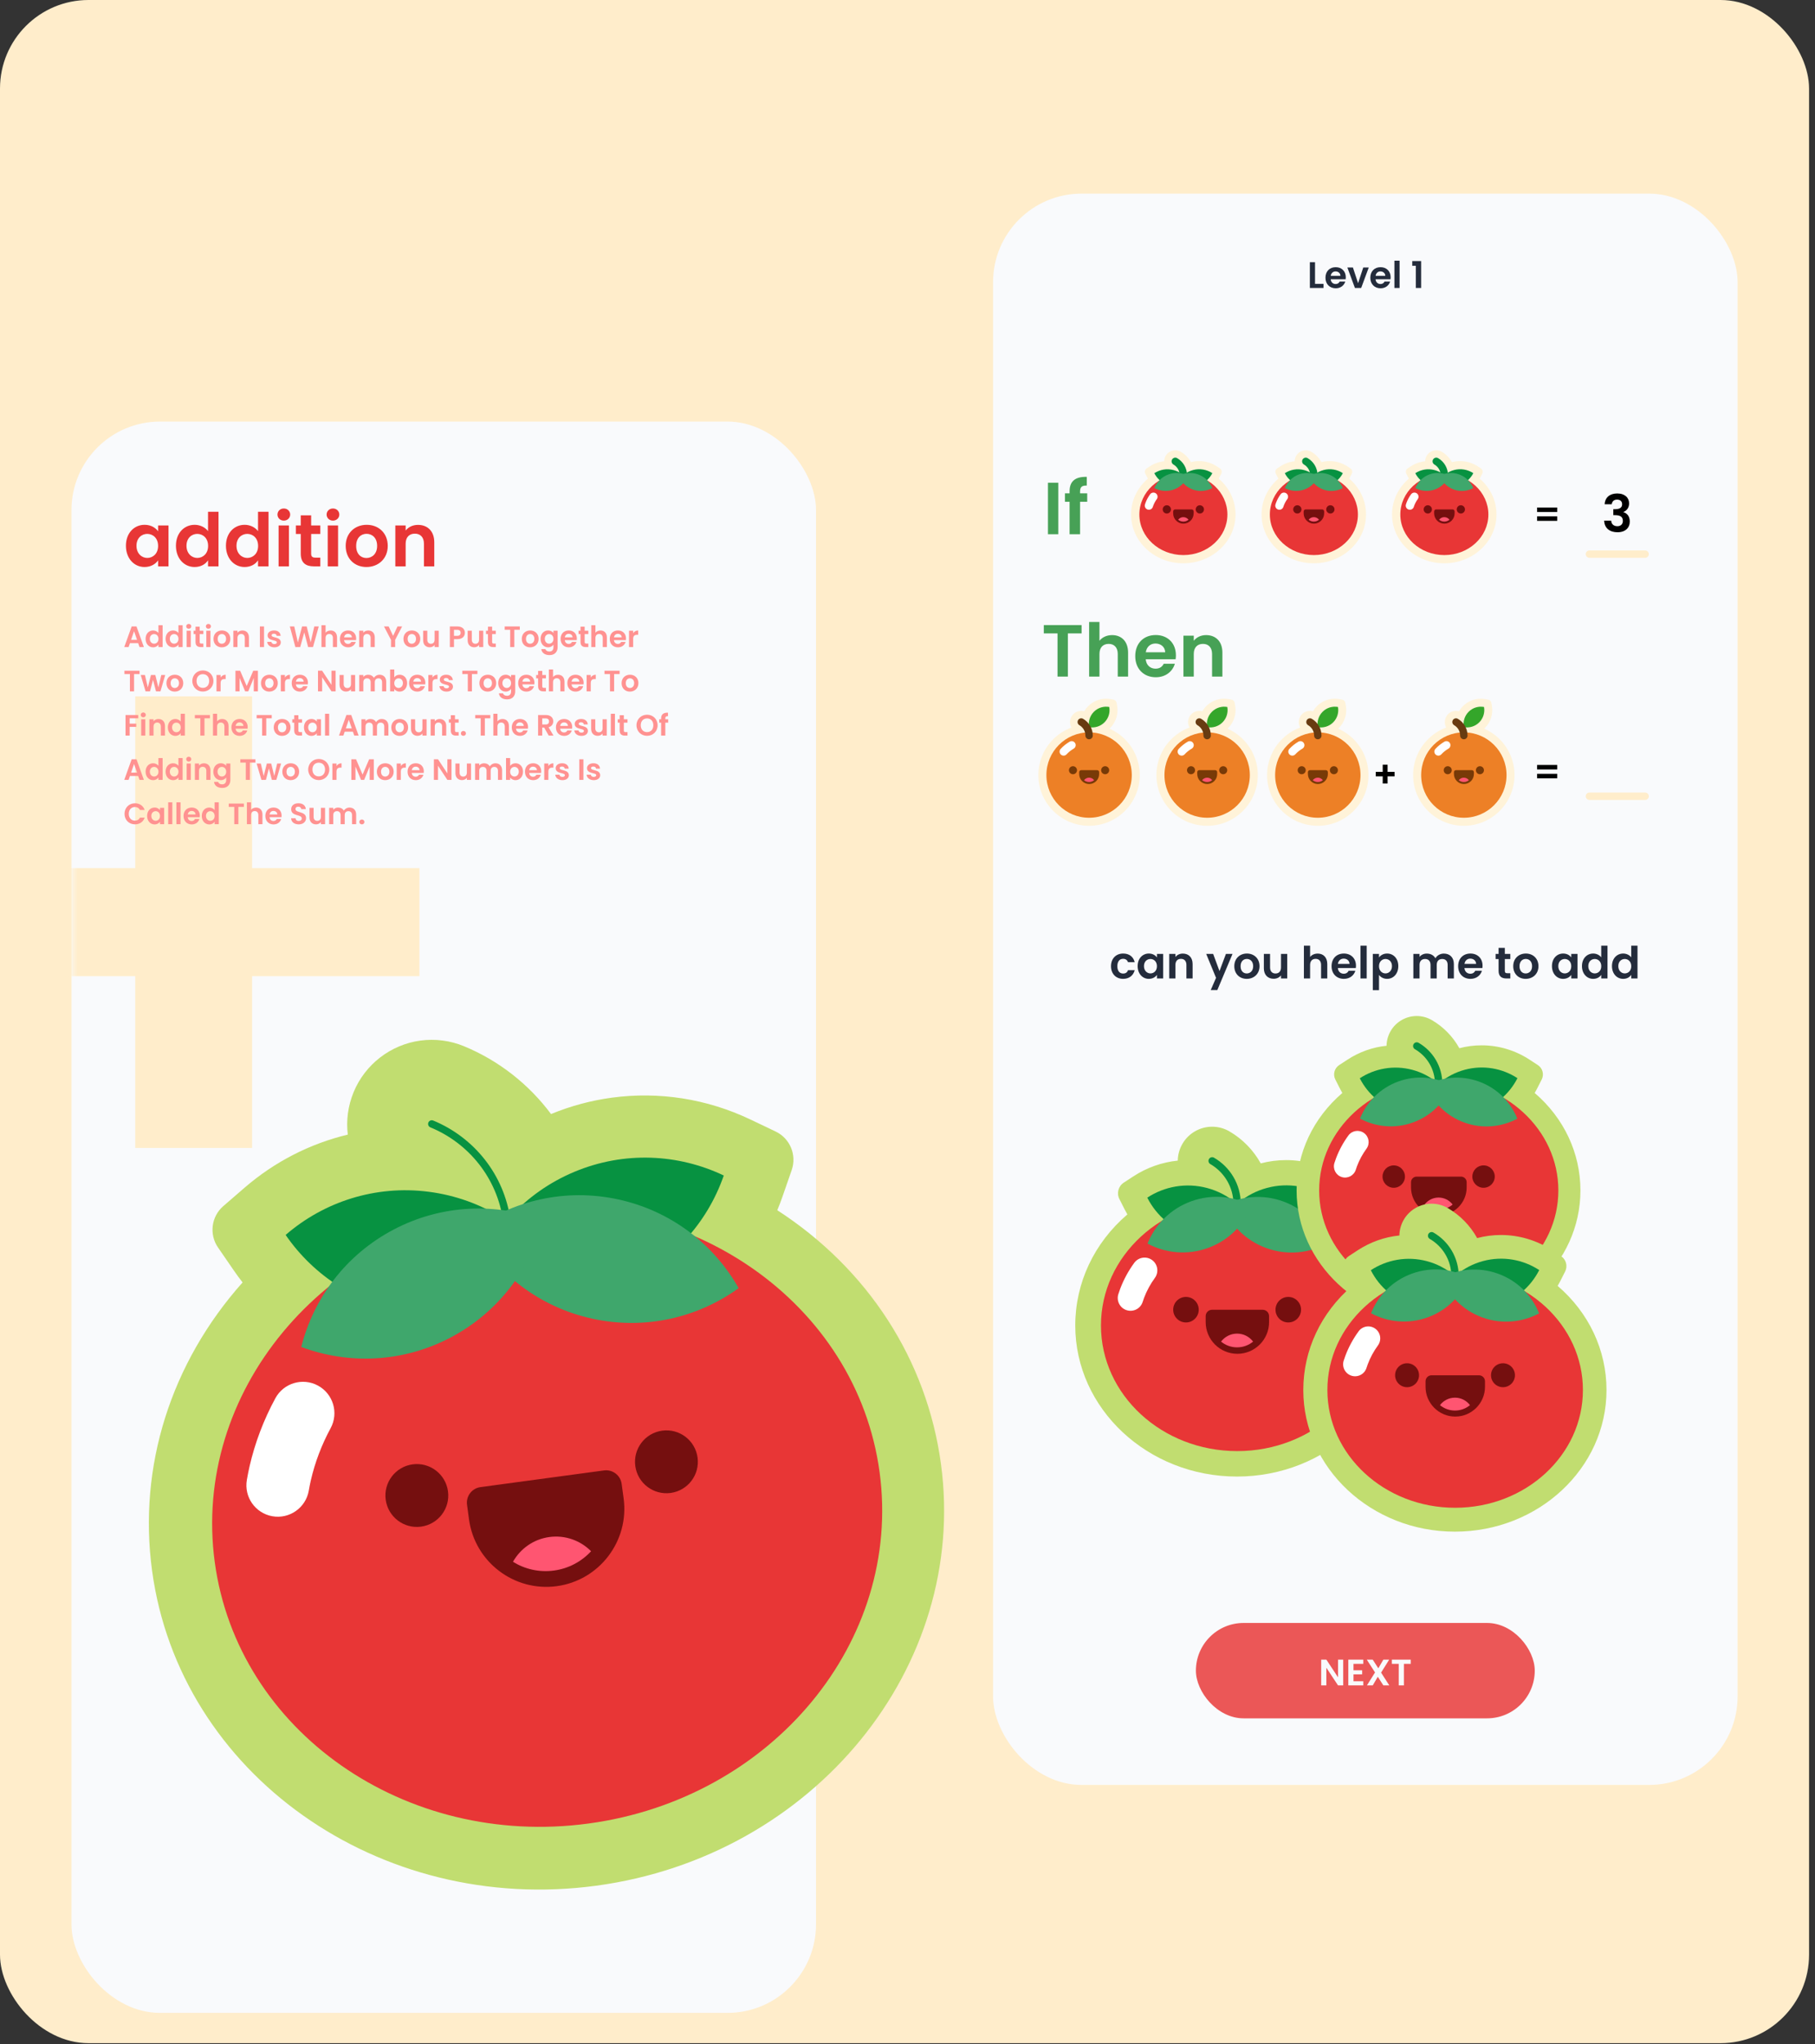 <svg xmlns="http://www.w3.org/2000/svg" width="246" height="277" viewBox="0 0 246 277" fill="none"><rect x="0" y="0" width="246" height="277" fill="#333333" stroke="none"/><rect width="245.196" height="276.883" rx="12" fill="#FFEDCB"></rect><rect x="9.688" y="57.129" width="100.913" height="215.651" rx="12" fill="#F9FAFC"></rect><mask id="mask0_156_2885" style="mask-type:alpha" maskUnits="userSpaceOnUse" x="9" y="57" width="102" height="216"><rect x="9.688" y="57.129" width="100.913" height="215.651" rx="12" fill="#FFF3E1"></rect></mask><g mask="url(#mask0_156_2885)"><path d="M18.329 94.368V117.647H-4.351V132.287H18.329V155.567H34.169V132.287H56.849V117.647H34.169V94.368H18.329Z" fill="#FFEDCB"></path></g><rect x="134.598" y="26.238" width="100.913" height="215.651" rx="12" fill="#F9FAFC"></rect><path d="M215.426 75.094H222.977" stroke="#FFEDCB" stroke-linecap="round"></path><path d="M215.426 107.902H222.977" stroke="#FFEDCB" stroke-linecap="round"></path><path d="M142.036 72.394H143.436V65.415H142.036V72.394ZM144.969 72.394H146.389V68.004H147.359V66.855H146.389V66.624C146.389 66.004 146.619 65.784 147.299 65.805V64.624C145.739 64.585 144.969 65.215 144.969 66.575V66.855H144.339V68.004H144.969V72.394Z" fill="#47A156"></path><path d="M141.475 85.838H143.335V91.688H144.735V85.838H146.595V84.707H141.475V85.838ZM147.617 91.688H149.017V88.627C149.017 87.737 149.507 87.257 150.267 87.257C151.007 87.257 151.497 87.737 151.497 88.627V91.688H152.897V88.438C152.897 86.907 151.987 86.067 150.737 86.067C149.997 86.067 149.377 86.368 149.017 86.838V84.287H147.617V91.688ZM156.608 87.207C157.328 87.207 157.908 87.668 157.928 88.397H155.298C155.408 87.638 155.938 87.207 156.608 87.207ZM159.238 89.948H157.728C157.548 90.317 157.218 90.618 156.618 90.618C155.918 90.618 155.358 90.157 155.288 89.338H159.338C159.368 89.157 159.378 88.978 159.378 88.797C159.378 87.147 158.248 86.058 156.648 86.058C155.008 86.058 153.868 87.168 153.868 88.918C153.868 90.657 155.038 91.778 156.648 91.778C158.018 91.778 158.938 90.968 159.238 89.948ZM164.28 91.688H165.68V88.438C165.68 86.907 164.76 86.067 163.47 86.067C162.76 86.067 162.16 86.368 161.8 86.838V86.147H160.4V91.688H161.8V88.627C161.8 87.737 162.29 87.257 163.05 87.257C163.79 87.257 164.28 87.737 164.28 88.627V91.688Z" fill="#47A156"></path><path d="M17.068 73.96C17.068 75.69 18.188 76.84 19.588 76.84C20.468 76.84 21.098 76.42 21.428 75.94V76.75H22.838V71.21H21.428V72C21.098 71.54 20.488 71.12 19.598 71.12C18.188 71.12 17.068 72.23 17.068 73.96ZM21.428 73.98C21.428 75.03 20.728 75.61 19.958 75.61C19.208 75.61 18.498 75.01 18.498 73.96C18.498 72.91 19.208 72.35 19.958 72.35C20.728 72.35 21.428 72.93 21.428 73.98ZM23.846 73.96C23.846 75.69 24.966 76.84 26.376 76.84C27.246 76.84 27.866 76.44 28.196 75.93V76.75H29.616V69.35H28.196V71.98C27.816 71.46 27.116 71.12 26.386 71.12C24.966 71.12 23.846 72.23 23.846 73.96ZM28.206 73.98C28.206 75.03 27.506 75.61 26.736 75.61C25.986 75.61 25.276 75.01 25.276 73.96C25.276 72.91 25.986 72.35 26.736 72.35C27.506 72.35 28.206 72.93 28.206 73.98ZM30.623 73.96C30.623 75.69 31.743 76.84 33.153 76.84C34.023 76.84 34.643 76.44 34.973 75.93V76.75H36.393V69.35H34.973V71.98C34.593 71.46 33.893 71.12 33.163 71.12C31.743 71.12 30.623 72.23 30.623 73.96ZM34.983 73.98C34.983 75.03 34.283 75.61 33.513 75.61C32.763 75.61 32.053 75.01 32.053 73.96C32.053 72.91 32.763 72.35 33.513 72.35C34.283 72.35 34.983 72.93 34.983 73.98ZM37.76 76.75H39.16V71.21H37.76V76.75ZM38.47 70.55C38.96 70.55 39.33 70.19 39.33 69.73C39.33 69.27 38.96 68.91 38.47 68.91C37.97 68.91 37.61 69.27 37.61 69.73C37.61 70.19 37.97 70.55 38.47 70.55ZM40.764 75.03C40.764 76.3 41.474 76.75 42.533 76.75H43.413V75.57H42.764C42.324 75.57 42.173 75.41 42.173 75.04V72.36H43.413V71.21H42.173V69.84H40.764V71.21H40.103V72.36H40.764V75.03ZM44.42 76.75H45.821V71.21H44.42V76.75ZM45.13 70.55C45.62 70.55 45.99 70.19 45.99 69.73C45.99 69.27 45.62 68.91 45.13 68.91C44.63 68.91 44.27 69.27 44.27 69.73C44.27 70.19 44.63 70.55 45.13 70.55ZM52.554 73.98C52.554 72.23 51.304 71.12 49.704 71.12C48.104 71.12 46.854 72.23 46.854 73.98C46.854 75.72 48.064 76.84 49.664 76.84C51.274 76.84 52.554 75.72 52.554 73.98ZM48.274 73.98C48.274 72.87 48.944 72.34 49.684 72.34C50.424 72.34 51.114 72.87 51.114 73.98C51.114 75.08 50.404 75.62 49.664 75.62C48.914 75.62 48.274 75.08 48.274 73.98ZM57.461 76.75H58.861V73.5C58.861 71.97 57.941 71.13 56.651 71.13C55.941 71.13 55.341 71.43 54.981 71.9V71.21H53.581V76.75H54.981V73.69C54.981 72.8 55.471 72.32 56.231 72.32C56.971 72.32 57.461 72.8 57.461 73.69V76.75Z" fill="#E83636"></path><path d="M150.583 130.936C150.583 131.98 151.267 132.652 152.227 132.652C153.055 132.652 153.613 132.184 153.793 131.476H152.887C152.785 131.776 152.569 131.932 152.221 131.932C151.753 131.932 151.441 131.584 151.441 130.936C151.441 130.288 151.753 129.934 152.221 129.934C152.569 129.934 152.791 130.114 152.887 130.396H153.793C153.613 129.652 153.055 129.22 152.227 129.22C151.267 129.22 150.583 129.892 150.583 130.936ZM154.192 130.924C154.192 131.962 154.864 132.652 155.704 132.652C156.232 132.652 156.61 132.4 156.808 132.112V132.598H157.654V129.274H156.808V129.748C156.61 129.472 156.244 129.22 155.71 129.22C154.864 129.22 154.192 129.886 154.192 130.924ZM156.808 130.936C156.808 131.566 156.388 131.914 155.926 131.914C155.476 131.914 155.05 131.554 155.05 130.924C155.05 130.294 155.476 129.958 155.926 129.958C156.388 129.958 156.808 130.306 156.808 130.936ZM160.803 132.598H161.643V130.648C161.643 129.73 161.091 129.226 160.317 129.226C159.891 129.226 159.531 129.406 159.315 129.688V129.274H158.475V132.598H159.315V130.762C159.315 130.228 159.609 129.94 160.065 129.94C160.509 129.94 160.803 130.228 160.803 130.762V132.598ZM165.287 131.596L164.429 129.274H163.487L164.819 132.514L164.099 134.17H164.993L167.051 129.274H166.157L165.287 131.596ZM170.714 130.936C170.714 129.886 169.964 129.22 169.004 129.22C168.044 129.22 167.294 129.886 167.294 130.936C167.294 131.98 168.02 132.652 168.98 132.652C169.946 132.652 170.714 131.98 170.714 130.936ZM168.146 130.936C168.146 130.27 168.548 129.952 168.992 129.952C169.436 129.952 169.85 130.27 169.85 130.936C169.85 131.596 169.424 131.92 168.98 131.92C168.53 131.92 168.146 131.596 168.146 130.936ZM174.468 129.274H173.622V131.104C173.622 131.638 173.334 131.926 172.878 131.926C172.434 131.926 172.14 131.638 172.14 131.104V129.274H171.3V131.224C171.3 132.136 171.858 132.64 172.632 132.64C173.046 132.64 173.412 132.46 173.622 132.178V132.598H174.468V129.274ZM176.727 132.598H177.567V130.762C177.567 130.228 177.861 129.94 178.317 129.94C178.761 129.94 179.055 130.228 179.055 130.762V132.598H179.895V130.648C179.895 129.73 179.349 129.226 178.599 129.226C178.155 129.226 177.783 129.406 177.567 129.688V128.158H176.727V132.598ZM182.121 129.91C182.553 129.91 182.901 130.186 182.913 130.624H181.335C181.401 130.168 181.719 129.91 182.121 129.91ZM183.699 131.554H182.793C182.685 131.776 182.487 131.956 182.127 131.956C181.707 131.956 181.371 131.68 181.329 131.188H183.759C183.777 131.08 183.783 130.972 183.783 130.864C183.783 129.874 183.105 129.22 182.145 129.22C181.161 129.22 180.477 129.886 180.477 130.936C180.477 131.98 181.179 132.652 182.145 132.652C182.967 132.652 183.519 132.166 183.699 131.554ZM184.396 132.598H185.236V128.158H184.396V132.598ZM186.906 129.754V129.274H186.066V134.182H186.906V132.124C187.11 132.394 187.482 132.652 188.004 132.652C188.856 132.652 189.522 131.962 189.522 130.924C189.522 129.886 188.856 129.22 188.004 129.22C187.488 129.22 187.104 129.472 186.906 129.754ZM188.664 130.924C188.664 131.554 188.238 131.914 187.782 131.914C187.332 131.914 186.906 131.566 186.906 130.936C186.906 130.306 187.332 129.958 187.782 129.958C188.238 129.958 188.664 130.294 188.664 130.924ZM196.212 132.598H197.052V130.648C197.052 129.73 196.488 129.226 195.69 129.226C195.204 129.226 194.766 129.484 194.55 129.862C194.322 129.448 193.896 129.226 193.38 129.226C192.966 129.226 192.612 129.4 192.402 129.676V129.274H191.562V132.598H192.402V130.762C192.402 130.234 192.696 129.958 193.152 129.958C193.596 129.958 193.89 130.234 193.89 130.762V132.598H194.73V130.762C194.73 130.234 195.024 129.958 195.474 129.958C195.918 129.958 196.212 130.234 196.212 130.762V132.598ZM199.278 129.91C199.71 129.91 200.058 130.186 200.07 130.624H198.492C198.558 130.168 198.876 129.91 199.278 129.91ZM200.856 131.554H199.95C199.842 131.776 199.644 131.956 199.284 131.956C198.864 131.956 198.528 131.68 198.486 131.188H200.916C200.934 131.08 200.94 130.972 200.94 130.864C200.94 129.874 200.262 129.22 199.302 129.22C198.318 129.22 197.634 129.886 197.634 130.936C197.634 131.98 198.336 132.652 199.302 132.652C200.124 132.652 200.676 132.166 200.856 131.554ZM203.114 131.566C203.114 132.328 203.54 132.598 204.176 132.598H204.704V131.89H204.314C204.05 131.89 203.96 131.794 203.96 131.572V129.964H204.704V129.274H203.96V128.452H203.114V129.274H202.718V129.964H203.114V131.566ZM208.519 130.936C208.519 129.886 207.769 129.22 206.809 129.22C205.849 129.22 205.099 129.886 205.099 130.936C205.099 131.98 205.825 132.652 206.785 132.652C207.751 132.652 208.519 131.98 208.519 130.936ZM205.951 130.936C205.951 130.27 206.353 129.952 206.797 129.952C207.241 129.952 207.655 130.27 207.655 130.936C207.655 131.596 207.229 131.92 206.785 131.92C206.335 131.92 205.951 131.596 205.951 130.936ZM210.348 130.924C210.348 131.962 211.02 132.652 211.86 132.652C212.388 132.652 212.766 132.4 212.964 132.112V132.598H213.81V129.274H212.964V129.748C212.766 129.472 212.4 129.22 211.866 129.22C211.02 129.22 210.348 129.886 210.348 130.924ZM212.964 130.936C212.964 131.566 212.544 131.914 212.082 131.914C211.632 131.914 211.206 131.554 211.206 130.924C211.206 130.294 211.632 129.958 212.082 129.958C212.544 129.958 212.964 130.306 212.964 130.936ZM214.415 130.924C214.415 131.962 215.087 132.652 215.933 132.652C216.455 132.652 216.827 132.412 217.025 132.106V132.598H217.877V128.158H217.025V129.736C216.797 129.424 216.377 129.22 215.939 129.22C215.087 129.22 214.415 129.886 214.415 130.924ZM217.031 130.936C217.031 131.566 216.611 131.914 216.149 131.914C215.699 131.914 215.273 131.554 215.273 130.924C215.273 130.294 215.699 129.958 216.149 129.958C216.611 129.958 217.031 130.306 217.031 130.936ZM218.481 130.924C218.481 131.962 219.153 132.652 219.999 132.652C220.521 132.652 220.893 132.412 221.091 132.106V132.598H221.943V128.158H221.091V129.736C220.863 129.424 220.443 129.22 220.005 129.22C219.153 129.22 218.481 129.886 218.481 130.924ZM221.097 130.936C221.097 131.566 220.677 131.914 220.215 131.914C219.765 131.914 219.339 131.554 219.339 130.924C219.339 130.294 219.765 129.958 220.215 129.958C220.677 129.958 221.097 130.306 221.097 130.936Z" fill="#242C3C"></path><rect x="162.09" y="219.938" width="45.926" height="12.926" rx="6.463" fill="#EB5757"></rect><path d="M181.355 224.907V227.307L179.77 224.907H179.07V228.402H179.77V226.007L181.355 228.402H182.055V224.907H181.355ZM184.772 224.907H182.747V228.402H184.772V227.832H183.447V226.907H184.622V226.352H183.447V225.477H184.772V224.907ZM187.498 228.402H188.303L187.188 226.667L188.283 224.912H187.493L186.813 226.082L186.058 224.912H185.253L186.368 226.642L185.268 228.402H186.058L186.743 227.227L187.498 228.402ZM188.651 225.477H189.581V228.402H190.281V225.477H191.211V224.912H188.651V225.477Z" fill="#F9FAFC"></path><path d="M177.535 35.533V39.023H179.385V38.468H178.235V35.533H177.535ZM181.02 36.783C181.38 36.783 181.67 37.013 181.68 37.378H180.365C180.42 36.998 180.685 36.783 181.02 36.783ZM182.335 38.153H181.58C181.49 38.338 181.325 38.488 181.025 38.488C180.675 38.488 180.395 38.258 180.36 37.848H182.385C182.4 37.758 182.405 37.668 182.405 37.578C182.405 36.753 181.84 36.208 181.04 36.208C180.22 36.208 179.65 36.763 179.65 37.638C179.65 38.508 180.235 39.068 181.04 39.068C181.725 39.068 182.185 38.663 182.335 38.153ZM182.621 36.253L183.641 39.023H184.491L185.516 36.253H184.771L184.071 38.378L183.371 36.253H182.621ZM187.099 36.783C187.459 36.783 187.749 37.013 187.759 37.378H186.444C186.499 36.998 186.764 36.783 187.099 36.783ZM188.414 38.153H187.659C187.569 38.338 187.404 38.488 187.104 38.488C186.754 38.488 186.474 38.258 186.439 37.848H188.464C188.479 37.758 188.484 37.668 188.484 37.578C188.484 36.753 187.919 36.208 187.119 36.208C186.299 36.208 185.729 36.763 185.729 37.638C185.729 38.508 186.314 39.068 187.119 39.068C187.804 39.068 188.264 38.663 188.414 38.153ZM188.995 39.023H189.695V35.323H188.995V39.023ZM191.898 39.023H192.618V35.378H191.413V36.023H191.898V39.023Z" fill="#242C3C"></path><path d="M18.91 87.688H19.502L18.498 84.891H17.846L16.842 87.688H17.43L17.614 87.156H18.726L18.91 87.688ZM18.574 86.707H17.766L18.17 85.54L18.574 86.707ZM19.734 86.572C19.734 87.263 20.182 87.724 20.746 87.724C21.094 87.724 21.342 87.564 21.474 87.359V87.688H22.042V84.728H21.474V85.779C21.322 85.572 21.042 85.436 20.75 85.436C20.182 85.436 19.734 85.879 19.734 86.572ZM21.478 86.579C21.478 86.999 21.198 87.231 20.89 87.231C20.59 87.231 20.306 86.992 20.306 86.572C20.306 86.151 20.59 85.927 20.89 85.927C21.198 85.927 21.478 86.159 21.478 86.579ZM22.445 86.572C22.445 87.263 22.892 87.724 23.456 87.724C23.805 87.724 24.052 87.564 24.184 87.359V87.688H24.753V84.728H24.184V85.779C24.032 85.572 23.753 85.436 23.46 85.436C22.892 85.436 22.445 85.879 22.445 86.572ZM24.189 86.579C24.189 86.999 23.909 87.231 23.601 87.231C23.3 87.231 23.017 86.992 23.017 86.572C23.017 86.151 23.3 85.927 23.601 85.927C23.909 85.927 24.189 86.159 24.189 86.579ZM25.299 87.688H25.859V85.472H25.299V87.688ZM25.583 85.207C25.779 85.207 25.927 85.064 25.927 84.879C25.927 84.695 25.779 84.552 25.583 84.552C25.383 84.552 25.239 84.695 25.239 84.879C25.239 85.064 25.383 85.207 25.583 85.207ZM26.501 86.999C26.501 87.507 26.785 87.688 27.209 87.688H27.561V87.216H27.301C27.125 87.216 27.065 87.151 27.065 87.004V85.931H27.561V85.472H27.065V84.924H26.501V85.472H26.237V85.931H26.501V86.999ZM27.963 87.688H28.523V85.472H27.963V87.688ZM28.247 85.207C28.444 85.207 28.591 85.064 28.591 84.879C28.591 84.695 28.444 84.552 28.247 84.552C28.047 84.552 27.904 84.695 27.904 84.879C27.904 85.064 28.047 85.207 28.247 85.207ZM31.217 86.579C31.217 85.879 30.717 85.436 30.077 85.436C29.437 85.436 28.937 85.879 28.937 86.579C28.937 87.275 29.421 87.724 30.061 87.724C30.705 87.724 31.217 87.275 31.217 86.579ZM29.505 86.579C29.505 86.135 29.773 85.924 30.069 85.924C30.365 85.924 30.641 86.135 30.641 86.579C30.641 87.019 30.357 87.236 30.061 87.236C29.761 87.236 29.505 87.019 29.505 86.579ZM33.18 87.688H33.74V86.388C33.74 85.775 33.372 85.439 32.856 85.439C32.572 85.439 32.332 85.559 32.188 85.748V85.472H31.628V87.688H32.188V86.463C32.188 86.108 32.384 85.915 32.688 85.915C32.984 85.915 33.18 86.108 33.18 86.463V87.688ZM35.225 87.688H35.785V84.895H35.225V87.688ZM38.059 87.055C38.042 86.243 36.815 86.496 36.815 86.091C36.815 85.963 36.922 85.879 37.13 85.879C37.35 85.879 37.486 85.996 37.502 86.168H38.038C38.007 85.728 37.682 85.436 37.147 85.436C36.599 85.436 36.27 85.731 36.27 86.1C36.27 86.912 37.523 86.659 37.523 87.055C37.523 87.183 37.403 87.284 37.182 87.284C36.959 87.284 36.803 87.156 36.782 86.987H36.218C36.242 87.4 36.63 87.724 37.187 87.724C37.727 87.724 38.059 87.436 38.059 87.055ZM40.035 87.692L40.691 87.688L41.239 85.7L41.763 87.688H42.423L43.203 84.895H42.599L42.103 87.052L41.567 84.895H40.943L40.375 87.064L39.883 84.895H39.283L40.035 87.692ZM43.569 87.688H44.129V86.463C44.129 86.108 44.325 85.915 44.629 85.915C44.925 85.915 45.121 86.108 45.121 86.463V87.688H45.681V86.388C45.681 85.775 45.317 85.439 44.817 85.439C44.521 85.439 44.273 85.559 44.129 85.748V84.728H43.569V87.688ZM47.166 85.895C47.453 85.895 47.685 86.079 47.694 86.371H46.642C46.685 86.067 46.898 85.895 47.166 85.895ZM48.218 86.992H47.614C47.541 87.139 47.41 87.26 47.169 87.26C46.889 87.26 46.666 87.076 46.638 86.748H48.258C48.27 86.675 48.273 86.603 48.273 86.531C48.273 85.871 47.822 85.436 47.181 85.436C46.526 85.436 46.069 85.879 46.069 86.579C46.069 87.275 46.538 87.724 47.181 87.724C47.73 87.724 48.097 87.4 48.218 86.992ZM50.234 87.688H50.794V86.388C50.794 85.775 50.426 85.439 49.91 85.439C49.626 85.439 49.386 85.559 49.242 85.748V85.472H48.682V87.688H49.242V86.463C49.242 86.108 49.438 85.915 49.742 85.915C50.038 85.915 50.234 86.108 50.234 86.463V87.688ZM52.996 86.716V87.688H53.556V86.716L54.5 84.895H53.876L53.28 86.171L52.68 84.895H52.048L52.996 86.716ZM56.963 86.579C56.963 85.879 56.463 85.436 55.823 85.436C55.183 85.436 54.683 85.879 54.683 86.579C54.683 87.275 55.167 87.724 55.807 87.724C56.451 87.724 56.963 87.275 56.963 86.579ZM55.251 86.579C55.251 86.135 55.519 85.924 55.815 85.924C56.111 85.924 56.387 86.135 56.387 86.579C56.387 87.019 56.103 87.236 55.807 87.236C55.507 87.236 55.251 87.019 55.251 86.579ZM59.466 85.472H58.902V86.692C58.902 87.047 58.71 87.24 58.406 87.24C58.11 87.24 57.914 87.047 57.914 86.692V85.472H57.354V86.772C57.354 87.379 57.726 87.716 58.242 87.716C58.518 87.716 58.762 87.596 58.902 87.407V87.688H59.466V85.472ZM61.531 86.163V85.352H61.975C62.291 85.352 62.431 85.504 62.431 85.76C62.431 86.007 62.291 86.163 61.975 86.163H61.531ZM63.007 85.76C63.007 85.275 62.671 84.895 61.999 84.895H60.971V87.688H61.531V86.615H61.999C62.719 86.615 63.007 86.183 63.007 85.76ZM65.497 85.472H64.933V86.692C64.933 87.047 64.741 87.24 64.437 87.24C64.141 87.24 63.945 87.047 63.945 86.692V85.472H63.385V86.772C63.385 87.379 63.757 87.716 64.273 87.716C64.549 87.716 64.793 87.596 64.933 87.407V87.688H65.497V85.472ZM66.137 86.999C66.137 87.507 66.421 87.688 66.845 87.688H67.197V87.216H66.937C66.761 87.216 66.701 87.151 66.701 87.004V85.931H67.197V85.472H66.701V84.924H66.137V85.472H65.873V85.931H66.137V86.999ZM68.405 85.347H69.149V87.688H69.709V85.347H70.453V84.895H68.405V85.347ZM73.002 86.579C73.002 85.879 72.502 85.436 71.862 85.436C71.222 85.436 70.722 85.879 70.722 86.579C70.722 87.275 71.206 87.724 71.846 87.724C72.49 87.724 73.002 87.275 73.002 86.579ZM71.29 86.579C71.29 86.135 71.558 85.924 71.854 85.924C72.15 85.924 72.426 86.135 72.426 86.579C72.426 87.019 72.142 87.236 71.846 87.236C71.546 87.236 71.29 87.019 71.29 86.579ZM73.269 86.572C73.269 87.263 73.717 87.724 74.281 87.724C74.629 87.724 74.881 87.552 75.013 87.359V87.704C75.013 88.115 74.773 88.291 74.465 88.291C74.185 88.291 73.977 88.159 73.921 87.96H73.365C73.421 88.468 73.857 88.779 74.481 88.779C75.209 88.779 75.577 88.303 75.577 87.704V85.472H75.013V85.787C74.881 85.596 74.629 85.436 74.281 85.436C73.717 85.436 73.269 85.879 73.269 86.572ZM75.013 86.579C75.013 86.999 74.733 87.231 74.425 87.231C74.125 87.231 73.841 86.992 73.841 86.572C73.841 86.151 74.125 85.927 74.425 85.927C74.733 85.927 75.013 86.159 75.013 86.579ZM77.076 85.895C77.364 85.895 77.596 86.079 77.604 86.371H76.552C76.596 86.067 76.808 85.895 77.076 85.895ZM78.128 86.992H77.524C77.452 87.139 77.32 87.26 77.08 87.26C76.8 87.26 76.576 87.076 76.548 86.748H78.168C78.18 86.675 78.184 86.603 78.184 86.531C78.184 85.871 77.732 85.436 77.092 85.436C76.436 85.436 75.98 85.879 75.98 86.579C75.98 87.275 76.448 87.724 77.092 87.724C77.64 87.724 78.008 87.4 78.128 86.992ZM78.68 86.999C78.68 87.507 78.964 87.688 79.388 87.688H79.74V87.216H79.48C79.304 87.216 79.244 87.151 79.244 87.004V85.931H79.74V85.472H79.244V84.924H78.68V85.472H78.416V85.931H78.68V86.999ZM80.143 87.688H80.703V86.463C80.703 86.108 80.899 85.915 81.203 85.915C81.499 85.915 81.695 86.108 81.695 86.463V87.688H82.255V86.388C82.255 85.775 81.891 85.439 81.391 85.439C81.095 85.439 80.847 85.559 80.703 85.748V84.728H80.143V87.688ZM83.74 85.895C84.028 85.895 84.26 86.079 84.268 86.371H83.216C83.26 86.067 83.472 85.895 83.74 85.895ZM84.792 86.992H84.188C84.116 87.139 83.984 87.26 83.744 87.26C83.464 87.26 83.24 87.076 83.212 86.748H84.832C84.844 86.675 84.848 86.603 84.848 86.531C84.848 85.871 84.396 85.436 83.756 85.436C83.1 85.436 82.644 85.879 82.644 86.579C82.644 87.275 83.112 87.724 83.756 87.724C84.304 87.724 84.672 87.4 84.792 86.992ZM85.817 86.584C85.817 86.156 86.016 86.028 86.349 86.028H86.496V85.439C86.189 85.439 85.957 85.588 85.817 85.816V85.472H85.257V87.688H85.817V86.584ZM16.866 91.347H17.61V93.688H18.17V91.347H18.914V90.895H16.866V91.347ZM19.727 93.688H20.335L20.739 92.139L21.143 93.688H21.747L22.395 91.472H21.859L21.467 93.156L21.051 91.472H20.459L20.035 93.159L19.643 91.472H19.075L19.727 93.688ZM24.838 92.579C24.838 91.879 24.338 91.436 23.698 91.436C23.058 91.436 22.558 91.879 22.558 92.579C22.558 93.275 23.042 93.724 23.682 93.724C24.326 93.724 24.838 93.275 24.838 92.579ZM23.126 92.579C23.126 92.135 23.394 91.924 23.69 91.924C23.986 91.924 24.262 92.135 24.262 92.579C24.262 93.019 23.978 93.236 23.682 93.236C23.382 93.236 23.126 93.019 23.126 92.579ZM28.926 92.284C28.926 91.448 28.294 90.856 27.498 90.856C26.71 90.856 26.066 91.448 26.066 92.284C26.066 93.124 26.71 93.716 27.498 93.716C28.29 93.716 28.926 93.124 28.926 92.284ZM26.642 92.284C26.642 91.716 26.99 91.359 27.498 91.359C28.002 91.359 28.35 91.716 28.35 92.284C28.35 92.852 28.002 93.216 27.498 93.216C26.99 93.216 26.642 92.852 26.642 92.284ZM29.902 92.584C29.902 92.156 30.102 92.028 30.434 92.028H30.582V91.439C30.274 91.439 30.042 91.588 29.902 91.816V91.472H29.342V93.688H29.902V92.584ZM31.913 93.688H32.473V91.871L33.225 93.688H33.649L34.397 91.871V93.688H34.957V90.895H34.325L33.437 92.972L32.549 90.895H31.913V93.688ZM37.65 92.579C37.65 91.879 37.15 91.436 36.51 91.436C35.87 91.436 35.37 91.879 35.37 92.579C35.37 93.275 35.854 93.724 36.494 93.724C37.138 93.724 37.65 93.275 37.65 92.579ZM35.938 92.579C35.938 92.135 36.206 91.924 36.502 91.924C36.798 91.924 37.074 92.135 37.074 92.579C37.074 93.019 36.79 93.236 36.494 93.236C36.194 93.236 35.938 93.019 35.938 92.579ZM38.621 92.584C38.621 92.156 38.821 92.028 39.153 92.028H39.301V91.439C38.993 91.439 38.761 91.588 38.621 91.816V91.472H38.061V93.688H38.621V92.584ZM40.63 91.895C40.918 91.895 41.15 92.079 41.158 92.371H40.106C40.15 92.067 40.362 91.895 40.63 91.895ZM41.682 92.992H41.078C41.006 93.139 40.874 93.26 40.634 93.26C40.354 93.26 40.13 93.076 40.102 92.748H41.722C41.734 92.675 41.738 92.603 41.738 92.531C41.738 91.871 41.286 91.436 40.646 91.436C39.99 91.436 39.534 91.879 39.534 92.579C39.534 93.275 40.002 93.724 40.646 93.724C41.194 93.724 41.562 93.4 41.682 92.992ZM44.928 90.891V92.811L43.66 90.891H43.1V93.688H43.66V91.772L44.928 93.688H45.488V90.891H44.928ZM48.134 91.472H47.57V92.692C47.57 93.047 47.378 93.24 47.074 93.24C46.778 93.24 46.582 93.047 46.582 92.692V91.472H46.022V92.772C46.022 93.379 46.394 93.716 46.91 93.716C47.186 93.716 47.43 93.596 47.57 93.407V93.688H48.134V91.472ZM51.786 93.688H52.346V92.388C52.346 91.775 51.97 91.439 51.438 91.439C51.114 91.439 50.822 91.612 50.678 91.864C50.526 91.588 50.242 91.439 49.898 91.439C49.622 91.439 49.386 91.555 49.246 91.74V91.472H48.686V93.688H49.246V92.463C49.246 92.112 49.442 91.927 49.746 91.927C50.042 91.927 50.238 92.112 50.238 92.463V93.688H50.798V92.463C50.798 92.112 50.994 91.927 51.294 91.927C51.59 91.927 51.786 92.112 51.786 92.463V93.688ZM53.438 91.796V90.728H52.878V93.688H53.438V93.371C53.574 93.564 53.822 93.724 54.17 93.724C54.738 93.724 55.182 93.263 55.182 92.572C55.182 91.879 54.738 91.436 54.17 91.436C53.834 91.436 53.574 91.591 53.438 91.796ZM54.61 92.572C54.61 92.992 54.326 93.231 54.022 93.231C53.722 93.231 53.438 92.999 53.438 92.579C53.438 92.159 53.722 91.927 54.022 91.927C54.326 91.927 54.61 92.151 54.61 92.572ZM56.541 91.895C56.828 91.895 57.06 92.079 57.069 92.371H56.017C56.06 92.067 56.273 91.895 56.541 91.895ZM57.593 92.992H56.989C56.916 93.139 56.785 93.26 56.544 93.26C56.264 93.26 56.041 93.076 56.013 92.748H57.633C57.645 92.675 57.648 92.603 57.648 92.531C57.648 91.871 57.197 91.436 56.556 91.436C55.901 91.436 55.444 91.879 55.444 92.579C55.444 93.275 55.913 93.724 56.556 93.724C57.105 93.724 57.472 93.4 57.593 92.992ZM58.617 92.584C58.617 92.156 58.817 92.028 59.149 92.028H59.297V91.439C58.989 91.439 58.757 91.588 58.617 91.816V91.472H58.057V93.688H58.617V92.584ZM61.394 93.055C61.378 92.243 60.15 92.496 60.15 92.091C60.15 91.963 60.258 91.879 60.466 91.879C60.686 91.879 60.822 91.996 60.838 92.168H61.374C61.342 91.728 61.018 91.436 60.482 91.436C59.934 91.436 59.606 91.731 59.606 92.1C59.606 92.912 60.858 92.659 60.858 93.055C60.858 93.183 60.738 93.284 60.518 93.284C60.294 93.284 60.138 93.156 60.118 92.987H59.554C59.578 93.4 59.966 93.724 60.522 93.724C61.062 93.724 61.394 93.436 61.394 93.055ZM62.659 91.347H63.403V93.688H63.963V91.347H64.707V90.895H62.659V91.347ZM67.256 92.579C67.256 91.879 66.756 91.436 66.116 91.436C65.476 91.436 64.976 91.879 64.976 92.579C64.976 93.275 65.46 93.724 66.1 93.724C66.744 93.724 67.256 93.275 67.256 92.579ZM65.544 92.579C65.544 92.135 65.812 91.924 66.108 91.924C66.404 91.924 66.68 92.135 66.68 92.579C66.68 93.019 66.396 93.236 66.1 93.236C65.8 93.236 65.544 93.019 65.544 92.579ZM67.523 92.572C67.523 93.263 67.971 93.724 68.535 93.724C68.883 93.724 69.135 93.552 69.267 93.359V93.704C69.267 94.115 69.027 94.291 68.719 94.291C68.439 94.291 68.231 94.159 68.175 93.96H67.619C67.675 94.468 68.111 94.779 68.735 94.779C69.463 94.779 69.831 94.303 69.831 93.704V91.472H69.267V91.787C69.135 91.596 68.883 91.436 68.535 91.436C67.971 91.436 67.523 91.879 67.523 92.572ZM69.267 92.579C69.267 92.999 68.987 93.231 68.679 93.231C68.379 93.231 68.095 92.992 68.095 92.572C68.095 92.151 68.379 91.927 68.679 91.927C68.987 91.927 69.267 92.159 69.267 92.579ZM71.33 91.895C71.618 91.895 71.85 92.079 71.858 92.371H70.806C70.85 92.067 71.062 91.895 71.33 91.895ZM72.382 92.992H71.778C71.706 93.139 71.574 93.26 71.334 93.26C71.054 93.26 70.83 93.076 70.802 92.748H72.422C72.434 92.675 72.438 92.603 72.438 92.531C72.438 91.871 71.986 91.436 71.346 91.436C70.69 91.436 70.234 91.879 70.234 92.579C70.234 93.275 70.702 93.724 71.346 93.724C71.894 93.724 72.262 93.4 72.382 92.992ZM72.934 92.999C72.934 93.507 73.218 93.688 73.642 93.688H73.994V93.216H73.734C73.558 93.216 73.498 93.151 73.498 93.004V91.931H73.994V91.472H73.498V90.924H72.934V91.472H72.67V91.931H72.934V92.999ZM74.397 93.688H74.957V92.463C74.957 92.108 75.153 91.915 75.457 91.915C75.753 91.915 75.949 92.108 75.949 92.463V93.688H76.509V92.388C76.509 91.775 76.145 91.439 75.645 91.439C75.349 91.439 75.101 91.559 74.957 91.748V90.728H74.397V93.688ZM77.994 91.895C78.282 91.895 78.514 92.079 78.522 92.371H77.47C77.514 92.067 77.726 91.895 77.994 91.895ZM79.046 92.992H78.442C78.37 93.139 78.238 93.26 77.998 93.26C77.718 93.26 77.494 93.076 77.466 92.748H79.086C79.098 92.675 79.102 92.603 79.102 92.531C79.102 91.871 78.65 91.436 78.01 91.436C77.354 91.436 76.898 91.879 76.898 92.579C76.898 93.275 77.366 93.724 78.01 93.724C78.558 93.724 78.926 93.4 79.046 92.992ZM80.07 92.584C80.07 92.156 80.27 92.028 80.602 92.028H80.75V91.439C80.442 91.439 80.21 91.588 80.07 91.816V91.472H79.51V93.688H80.07V92.584ZM81.933 91.347H82.677V93.688H83.237V91.347H83.981V90.895H81.933V91.347ZM86.529 92.579C86.529 91.879 86.029 91.436 85.389 91.436C84.749 91.436 84.249 91.879 84.249 92.579C84.249 93.275 84.733 93.724 85.373 93.724C86.017 93.724 86.529 93.275 86.529 92.579ZM84.817 92.579C84.817 92.135 85.085 91.924 85.381 91.924C85.677 91.924 85.953 92.135 85.953 92.579C85.953 93.019 85.669 93.236 85.373 93.236C85.073 93.236 84.817 93.019 84.817 92.579ZM17.014 99.688H17.574V98.507H18.466V98.064H17.574V97.347H18.738V96.895H17.014V99.688ZM19.135 99.688H19.695V97.472H19.135V99.688ZM19.419 97.207C19.615 97.207 19.763 97.064 19.763 96.879C19.763 96.695 19.615 96.552 19.419 96.552C19.219 96.552 19.075 96.695 19.075 96.879C19.075 97.064 19.219 97.207 19.419 97.207ZM21.801 99.688H22.361V98.388C22.361 97.775 21.993 97.439 21.477 97.439C21.193 97.439 20.953 97.559 20.809 97.748V97.472H20.249V99.688H20.809V98.463C20.809 98.108 21.005 97.915 21.309 97.915C21.605 97.915 21.801 98.108 21.801 98.463V99.688ZM22.749 98.572C22.749 99.263 23.197 99.724 23.761 99.724C24.109 99.724 24.357 99.564 24.489 99.359V99.688H25.057V96.728H24.489V97.779C24.337 97.572 24.057 97.436 23.765 97.436C23.197 97.436 22.749 97.879 22.749 98.572ZM24.493 98.579C24.493 98.999 24.213 99.231 23.905 99.231C23.605 99.231 23.321 98.992 23.321 98.572C23.321 98.151 23.605 97.927 23.905 97.927C24.213 97.927 24.493 98.159 24.493 98.579ZM26.409 97.347H27.153V99.688H27.713V97.347H28.457V96.895H26.409V97.347ZM28.866 99.688H29.426V98.463C29.426 98.108 29.622 97.915 29.926 97.915C30.222 97.915 30.418 98.108 30.418 98.463V99.688H30.978V98.388C30.978 97.775 30.614 97.439 30.114 97.439C29.818 97.439 29.57 97.559 29.426 97.748V96.728H28.866V99.688ZM32.462 97.895C32.75 97.895 32.982 98.079 32.99 98.371H31.938C31.982 98.067 32.194 97.895 32.462 97.895ZM33.514 98.992H32.91C32.838 99.139 32.706 99.26 32.466 99.26C32.186 99.26 31.962 99.076 31.934 98.748H33.554C33.566 98.675 33.57 98.603 33.57 98.531C33.57 97.871 33.118 97.436 32.478 97.436C31.822 97.436 31.366 97.879 31.366 98.579C31.366 99.275 31.834 99.724 32.478 99.724C33.026 99.724 33.394 99.4 33.514 98.992ZM34.784 97.347H35.528V99.688H36.088V97.347H36.832V96.895H34.784V97.347ZM39.381 98.579C39.381 97.879 38.881 97.436 38.241 97.436C37.601 97.436 37.101 97.879 37.101 98.579C37.101 99.275 37.585 99.724 38.225 99.724C38.869 99.724 39.381 99.275 39.381 98.579ZM37.669 98.579C37.669 98.135 37.937 97.924 38.233 97.924C38.529 97.924 38.805 98.135 38.805 98.579C38.805 99.019 38.521 99.236 38.225 99.236C37.925 99.236 37.669 99.019 37.669 98.579ZM39.88 98.999C39.88 99.507 40.164 99.688 40.588 99.688H40.94V99.216H40.68C40.504 99.216 40.444 99.151 40.444 99.004V97.931H40.94V97.472H40.444V96.924H39.88V97.472H39.616V97.931H39.88V98.999ZM41.198 98.572C41.198 99.263 41.646 99.724 42.206 99.724C42.558 99.724 42.81 99.555 42.942 99.364V99.688H43.506V97.472H42.942V97.787C42.81 97.603 42.566 97.436 42.21 97.436C41.646 97.436 41.198 97.879 41.198 98.572ZM42.942 98.579C42.942 98.999 42.662 99.231 42.354 99.231C42.054 99.231 41.77 98.992 41.77 98.572C41.77 98.151 42.054 97.927 42.354 97.927C42.662 97.927 42.942 98.159 42.942 98.579ZM44.053 99.688H44.613V96.728H44.053V99.688ZM48.016 99.688H48.608L47.604 96.891H46.952L45.948 99.688H46.536L46.72 99.156H47.832L48.016 99.688ZM47.68 98.707H46.872L47.276 97.54L47.68 98.707ZM52.083 99.688H52.643V98.388C52.643 97.775 52.267 97.439 51.735 97.439C51.411 97.439 51.119 97.612 50.975 97.864C50.823 97.588 50.539 97.439 50.195 97.439C49.919 97.439 49.683 97.555 49.543 97.74V97.472H48.983V99.688H49.543V98.463C49.543 98.112 49.739 97.927 50.043 97.927C50.339 97.927 50.535 98.112 50.535 98.463V99.688H51.095V98.463C51.095 98.112 51.291 97.927 51.591 97.927C51.887 97.927 52.083 98.112 52.083 98.463V99.688ZM55.314 98.579C55.314 97.879 54.814 97.436 54.174 97.436C53.534 97.436 53.034 97.879 53.034 98.579C53.034 99.275 53.518 99.724 54.158 99.724C54.802 99.724 55.314 99.275 55.314 98.579ZM53.602 98.579C53.602 98.135 53.87 97.924 54.166 97.924C54.462 97.924 54.738 98.135 54.738 98.579C54.738 99.019 54.454 99.236 54.158 99.236C53.858 99.236 53.602 99.019 53.602 98.579ZM57.817 97.472H57.253V98.692C57.253 99.047 57.061 99.24 56.757 99.24C56.461 99.24 56.265 99.047 56.265 98.692V97.472H55.705V98.772C55.705 99.379 56.077 99.716 56.593 99.716C56.869 99.716 57.113 99.596 57.253 99.407V99.688H57.817V97.472ZM59.922 99.688H60.482V98.388C60.482 97.775 60.114 97.439 59.598 97.439C59.314 97.439 59.074 97.559 58.93 97.748V97.472H58.37V99.688H58.93V98.463C58.93 98.108 59.126 97.915 59.43 97.915C59.726 97.915 59.922 98.108 59.922 98.463V99.688ZM61.102 98.999C61.102 99.507 61.386 99.688 61.81 99.688H62.162V99.216H61.902C61.726 99.216 61.666 99.151 61.666 99.004V97.931H62.162V97.472H61.666V96.924H61.102V97.472H60.838V97.931H61.102V98.999ZM63.153 99.388C63.153 99.204 63.009 99.059 62.813 99.059C62.609 99.059 62.465 99.204 62.465 99.388C62.465 99.572 62.609 99.716 62.813 99.716C63.009 99.716 63.153 99.572 63.153 99.388ZM64.409 97.347H65.153V99.688H65.713V97.347H66.457V96.895H64.409V97.347ZM66.866 99.688H67.426V98.463C67.426 98.108 67.622 97.915 67.926 97.915C68.222 97.915 68.418 98.108 68.418 98.463V99.688H68.978V98.388C68.978 97.775 68.614 97.439 68.114 97.439C67.818 97.439 67.57 97.559 67.426 97.748V96.728H66.866V99.688ZM70.462 97.895C70.75 97.895 70.982 98.079 70.99 98.371H69.938C69.982 98.067 70.194 97.895 70.462 97.895ZM71.514 98.992H70.91C70.838 99.139 70.706 99.26 70.466 99.26C70.186 99.26 69.962 99.076 69.934 98.748H71.554C71.566 98.675 71.57 98.603 71.57 98.531C71.57 97.871 71.118 97.436 70.478 97.436C69.822 97.436 69.366 97.879 69.366 98.579C69.366 99.275 69.834 99.724 70.478 99.724C71.026 99.724 71.394 99.4 71.514 98.992ZM74.412 97.763C74.412 98.016 74.272 98.18 73.96 98.18H73.492V97.359H73.96C74.272 97.359 74.412 97.516 74.412 97.763ZM72.932 96.895V99.688H73.492V98.6H73.756L74.372 99.688H75.02L74.352 98.555C74.8 98.436 74.988 98.091 74.988 97.751C74.988 97.284 74.652 96.895 73.98 96.895H72.932ZM76.447 97.895C76.735 97.895 76.967 98.079 76.975 98.371H75.923C75.967 98.067 76.179 97.895 76.447 97.895ZM77.499 98.992H76.895C76.823 99.139 76.691 99.26 76.451 99.26C76.171 99.26 75.947 99.076 75.919 98.748H77.539C77.551 98.675 77.555 98.603 77.555 98.531C77.555 97.871 77.103 97.436 76.463 97.436C75.807 97.436 75.351 97.879 75.351 98.579C75.351 99.275 75.819 99.724 76.463 99.724C77.011 99.724 77.379 99.4 77.499 98.992ZM79.683 99.055C79.668 98.243 78.439 98.496 78.439 98.091C78.439 97.963 78.547 97.879 78.755 97.879C78.975 97.879 79.112 97.996 79.127 98.168H79.663C79.632 97.728 79.308 97.436 78.772 97.436C78.224 97.436 77.895 97.731 77.895 98.1C77.895 98.912 79.147 98.659 79.147 99.055C79.147 99.183 79.028 99.284 78.808 99.284C78.584 99.284 78.427 99.156 78.407 98.987H77.844C77.868 99.4 78.255 99.724 78.811 99.724C79.352 99.724 79.683 99.436 79.683 99.055ZM82.235 97.472H81.671V98.692C81.671 99.047 81.479 99.24 81.175 99.24C80.879 99.24 80.683 99.047 80.683 98.692V97.472H80.123V98.772C80.123 99.379 80.495 99.716 81.011 99.716C81.287 99.716 81.531 99.596 81.671 99.407V99.688H82.235V97.472ZM82.788 99.688H83.348V96.728H82.788V99.688ZM83.989 98.999C83.989 99.507 84.273 99.688 84.697 99.688H85.049V99.216H84.789C84.613 99.216 84.553 99.151 84.553 99.004V97.931H85.049V97.472H84.553V96.924H83.989V97.472H83.725V97.931H83.989V98.999ZM89.129 98.284C89.129 97.448 88.497 96.856 87.701 96.856C86.913 96.856 86.269 97.448 86.269 98.284C86.269 99.124 86.913 99.716 87.701 99.716C88.493 99.716 89.129 99.124 89.129 98.284ZM86.845 98.284C86.845 97.716 87.193 97.359 87.701 97.359C88.205 97.359 88.553 97.716 88.553 98.284C88.553 98.852 88.205 99.216 87.701 99.216C87.193 99.216 86.845 98.852 86.845 98.284ZM89.606 99.688H90.174V97.931H90.561V97.472H90.174V97.379C90.174 97.132 90.266 97.043 90.537 97.052V96.579C89.913 96.564 89.606 96.816 89.606 97.359V97.472H89.353V97.931H89.606V99.688ZM18.91 105.688H19.502L18.498 102.891H17.846L16.842 105.688H17.43L17.614 105.155H18.726L18.91 105.688ZM18.574 104.707H17.766L18.17 103.539L18.574 104.707ZM19.734 104.571C19.734 105.263 20.182 105.724 20.746 105.724C21.094 105.724 21.342 105.563 21.474 105.359V105.688H22.042V102.727H21.474V103.779C21.322 103.571 21.042 103.435 20.75 103.435C20.182 103.435 19.734 103.879 19.734 104.571ZM21.478 104.579C21.478 104.999 21.198 105.231 20.89 105.231C20.59 105.231 20.306 104.991 20.306 104.571C20.306 104.151 20.59 103.927 20.89 103.927C21.198 103.927 21.478 104.159 21.478 104.579ZM22.445 104.571C22.445 105.263 22.892 105.724 23.456 105.724C23.805 105.724 24.052 105.563 24.184 105.359V105.688H24.753V102.727H24.184V103.779C24.032 103.571 23.753 103.435 23.46 103.435C22.892 103.435 22.445 103.879 22.445 104.571ZM24.189 104.579C24.189 104.999 23.909 105.231 23.601 105.231C23.3 105.231 23.017 104.991 23.017 104.571C23.017 104.151 23.3 103.927 23.601 103.927C23.909 103.927 24.189 104.159 24.189 104.579ZM25.299 105.688H25.859V103.471H25.299V105.688ZM25.583 103.207C25.779 103.207 25.927 103.063 25.927 102.879C25.927 102.695 25.779 102.551 25.583 102.551C25.383 102.551 25.239 102.695 25.239 102.879C25.239 103.063 25.383 103.207 25.583 103.207ZM27.965 105.688H28.525V104.387C28.525 103.775 28.157 103.439 27.641 103.439C27.357 103.439 27.117 103.559 26.973 103.747V103.471H26.413V105.688H26.973V104.463C26.973 104.107 27.169 103.915 27.473 103.915C27.769 103.915 27.965 104.107 27.965 104.463V105.688ZM28.913 104.571C28.913 105.263 29.361 105.724 29.925 105.724C30.273 105.724 30.525 105.551 30.657 105.359V105.704C30.657 106.116 30.417 106.292 30.109 106.292C29.829 106.292 29.621 106.16 29.565 105.96H29.009C29.065 106.468 29.501 106.78 30.125 106.78C30.853 106.78 31.221 106.304 31.221 105.704V103.471H30.657V103.787C30.525 103.595 30.273 103.435 29.925 103.435C29.361 103.435 28.913 103.879 28.913 104.571ZM30.657 104.579C30.657 104.999 30.377 105.231 30.069 105.231C29.769 105.231 29.485 104.991 29.485 104.571C29.485 104.151 29.769 103.927 30.069 103.927C30.377 103.927 30.657 104.159 30.657 104.579ZM32.573 103.347H33.317V105.688H33.877V103.347H34.621V102.895H32.573V103.347ZM35.434 105.688H36.042L36.446 104.139L36.85 105.688H37.454L38.102 103.471H37.566L37.174 105.155L36.758 103.471H36.166L35.742 105.16L35.35 103.471H34.782L35.434 105.688ZM40.545 104.579C40.545 103.879 40.045 103.435 39.405 103.435C38.765 103.435 38.265 103.879 38.265 104.579C38.265 105.275 38.749 105.724 39.389 105.724C40.033 105.724 40.545 105.275 40.545 104.579ZM38.833 104.579C38.833 104.135 39.101 103.923 39.397 103.923C39.693 103.923 39.969 104.135 39.969 104.579C39.969 105.019 39.685 105.235 39.389 105.235C39.089 105.235 38.833 105.019 38.833 104.579ZM44.633 104.283C44.633 103.447 44.001 102.855 43.205 102.855C42.417 102.855 41.773 103.447 41.773 104.283C41.773 105.123 42.417 105.716 43.205 105.716C43.997 105.716 44.633 105.123 44.633 104.283ZM42.349 104.283C42.349 103.715 42.697 103.359 43.205 103.359C43.709 103.359 44.057 103.715 44.057 104.283C44.057 104.851 43.709 105.215 43.205 105.215C42.697 105.215 42.349 104.851 42.349 104.283ZM45.609 104.583C45.609 104.155 45.809 104.027 46.141 104.027H46.289V103.439C45.981 103.439 45.749 103.587 45.609 103.815V103.471H45.049V105.688H45.609V104.583ZM47.62 105.688H48.18V103.871L48.932 105.688H49.356L50.104 103.871V105.688H50.664V102.895H50.032L49.144 104.971L48.256 102.895H47.62V105.688ZM53.357 104.579C53.357 103.879 52.857 103.435 52.217 103.435C51.577 103.435 51.077 103.879 51.077 104.579C51.077 105.275 51.561 105.724 52.201 105.724C52.845 105.724 53.357 105.275 53.357 104.579ZM51.645 104.579C51.645 104.135 51.913 103.923 52.209 103.923C52.505 103.923 52.781 104.135 52.781 104.579C52.781 105.019 52.497 105.235 52.201 105.235C51.901 105.235 51.645 105.019 51.645 104.579ZM54.328 104.583C54.328 104.155 54.528 104.027 54.86 104.027H55.008V103.439C54.7 103.439 54.468 103.587 54.328 103.815V103.471H53.768V105.688H54.328V104.583ZM56.337 103.895C56.625 103.895 56.857 104.079 56.865 104.371H55.813C55.857 104.067 56.069 103.895 56.337 103.895ZM57.389 104.991H56.785C56.713 105.139 56.581 105.259 56.341 105.259C56.061 105.259 55.837 105.075 55.809 104.747H57.429C57.441 104.675 57.445 104.603 57.445 104.531C57.445 103.871 56.993 103.435 56.353 103.435C55.697 103.435 55.241 103.879 55.241 104.579C55.241 105.275 55.709 105.724 56.353 105.724C56.901 105.724 57.269 105.399 57.389 104.991ZM60.635 102.891V104.811L59.367 102.891H58.807V105.688H59.367V103.771L60.635 105.688H61.195V102.891H60.635ZM63.841 103.471H63.277V104.691C63.277 105.047 63.085 105.239 62.781 105.239C62.485 105.239 62.289 105.047 62.289 104.691V103.471H61.729V104.771C61.729 105.379 62.101 105.716 62.617 105.716C62.893 105.716 63.137 105.595 63.277 105.407V105.688H63.841V103.471ZM67.493 105.688H68.053V104.387C68.053 103.775 67.677 103.439 67.145 103.439C66.821 103.439 66.529 103.611 66.385 103.863C66.233 103.587 65.949 103.439 65.605 103.439C65.329 103.439 65.093 103.555 64.953 103.739V103.471H64.393V105.688H64.953V104.463C64.953 104.111 65.149 103.927 65.453 103.927C65.749 103.927 65.945 104.111 65.945 104.463V105.688H66.505V104.463C66.505 104.111 66.701 103.927 67.001 103.927C67.297 103.927 67.493 104.111 67.493 104.463V105.688ZM69.145 103.795V102.727H68.585V105.688H69.145V105.371C69.281 105.563 69.529 105.724 69.877 105.724C70.445 105.724 70.889 105.263 70.889 104.571C70.889 103.879 70.445 103.435 69.877 103.435C69.541 103.435 69.281 103.591 69.145 103.795ZM70.317 104.571C70.317 104.991 70.033 105.231 69.729 105.231C69.429 105.231 69.145 104.999 69.145 104.579C69.145 104.159 69.429 103.927 69.729 103.927C70.033 103.927 70.317 104.151 70.317 104.571ZM72.248 103.895C72.535 103.895 72.767 104.079 72.775 104.371H71.724C71.767 104.067 71.98 103.895 72.248 103.895ZM73.299 104.991H72.695C72.624 105.139 72.492 105.259 72.251 105.259C71.972 105.259 71.748 105.075 71.719 104.747H73.34C73.352 104.675 73.356 104.603 73.356 104.531C73.356 103.871 72.903 103.435 72.263 103.435C71.608 103.435 71.151 103.879 71.151 104.579C71.151 105.275 71.62 105.724 72.263 105.724C72.811 105.724 73.18 105.399 73.299 104.991ZM74.324 104.583C74.324 104.155 74.524 104.027 74.856 104.027H75.004V103.439C74.696 103.439 74.464 103.587 74.324 103.815V103.471H73.764V105.688H74.324V104.583ZM77.102 105.055C77.085 104.243 75.858 104.495 75.858 104.091C75.858 103.963 75.966 103.879 76.174 103.879C76.394 103.879 76.529 103.995 76.546 104.167H77.082C77.049 103.727 76.725 103.435 76.189 103.435C75.641 103.435 75.314 103.731 75.314 104.099C75.314 104.911 76.566 104.66 76.566 105.055C76.566 105.183 76.445 105.283 76.225 105.283C76.001 105.283 75.846 105.155 75.826 104.987H75.261C75.285 105.399 75.674 105.724 76.23 105.724C76.769 105.724 77.102 105.435 77.102 105.055ZM78.514 105.688H79.074V102.895H78.514V105.688ZM81.348 105.055C81.332 104.243 80.104 104.495 80.104 104.091C80.104 103.963 80.212 103.879 80.42 103.879C80.64 103.879 80.776 103.995 80.792 104.167H81.328C81.296 103.727 80.972 103.435 80.436 103.435C79.888 103.435 79.56 103.731 79.56 104.099C79.56 104.911 80.812 104.66 80.812 105.055C80.812 105.183 80.692 105.283 80.472 105.283C80.248 105.283 80.092 105.155 80.072 104.987H79.508C79.532 105.399 79.92 105.724 80.476 105.724C81.016 105.724 81.348 105.435 81.348 105.055ZM16.878 110.287C16.878 111.123 17.49 111.712 18.294 111.712C18.914 111.712 19.418 111.383 19.606 110.807H18.962C18.83 111.079 18.59 111.211 18.29 111.211C17.802 111.211 17.454 110.851 17.454 110.287C17.454 109.719 17.802 109.363 18.29 109.363C18.59 109.363 18.83 109.495 18.962 109.763H19.606C19.418 109.191 18.914 108.859 18.294 108.859C17.49 108.859 16.878 109.451 16.878 110.287ZM19.941 110.571C19.941 111.263 20.389 111.724 20.949 111.724C21.301 111.724 21.553 111.556 21.685 111.363V111.688H22.249V109.471H21.685V109.787C21.553 109.603 21.309 109.435 20.953 109.435C20.389 109.435 19.941 109.879 19.941 110.571ZM21.685 110.579C21.685 110.999 21.405 111.231 21.097 111.231C20.797 111.231 20.513 110.991 20.513 110.571C20.513 110.151 20.797 109.927 21.097 109.927C21.405 109.927 21.685 110.159 21.685 110.579ZM22.796 111.688H23.355V108.727H22.796V111.688ZM23.909 111.688H24.469V108.727H23.909V111.688ZM25.974 109.895C26.262 109.895 26.494 110.079 26.502 110.371H25.45C25.494 110.067 25.706 109.895 25.974 109.895ZM27.026 110.991H26.422C26.35 111.139 26.218 111.259 25.978 111.259C25.698 111.259 25.474 111.075 25.446 110.747H27.066C27.078 110.675 27.082 110.603 27.082 110.531C27.082 109.871 26.63 109.435 25.99 109.435C25.334 109.435 24.878 109.879 24.878 110.579C24.878 111.275 25.346 111.724 25.99 111.724C26.538 111.724 26.906 111.399 27.026 110.991ZM27.347 110.571C27.347 111.263 27.795 111.724 28.359 111.724C28.707 111.724 28.955 111.563 29.087 111.359V111.688H29.655V108.727H29.087V109.779C28.935 109.571 28.655 109.435 28.363 109.435C27.795 109.435 27.347 109.879 27.347 110.571ZM29.091 110.579C29.091 110.999 28.811 111.231 28.503 111.231C28.203 111.231 27.919 110.991 27.919 110.571C27.919 110.151 28.203 109.927 28.503 109.927C28.811 109.927 29.091 110.159 29.091 110.579ZM31.007 109.347H31.751V111.688H32.311V109.347H33.055V108.895H31.007V109.347ZM33.464 111.688H34.023V110.463C34.023 110.107 34.219 109.915 34.523 109.915C34.819 109.915 35.016 110.107 35.016 110.463V111.688H35.575V110.387C35.575 109.775 35.212 109.439 34.712 109.439C34.416 109.439 34.167 109.559 34.023 109.747V108.727H33.464V111.688ZM37.06 109.895C37.348 109.895 37.58 110.079 37.588 110.371H36.536C36.58 110.067 36.792 109.895 37.06 109.895ZM38.112 110.991H37.508C37.436 111.139 37.304 111.259 37.064 111.259C36.784 111.259 36.56 111.075 36.532 110.747H38.152C38.164 110.675 38.168 110.603 38.168 110.531C38.168 109.871 37.716 109.435 37.076 109.435C36.42 109.435 35.964 109.879 35.964 110.579C35.964 111.275 36.432 111.724 37.076 111.724C37.624 111.724 37.992 111.399 38.112 110.991ZM41.482 110.879C41.482 109.895 40.05 110.207 40.05 109.647C40.05 109.419 40.214 109.311 40.434 109.319C40.674 109.323 40.822 109.467 40.834 109.651H41.45C41.414 109.147 41.022 108.855 40.45 108.855C39.874 108.855 39.466 109.159 39.466 109.663C39.462 110.675 40.902 110.311 40.902 110.915C40.902 111.115 40.746 111.255 40.482 111.255C40.222 111.255 40.074 111.107 40.058 110.883H39.458C39.466 111.411 39.914 111.716 40.494 111.716C41.13 111.716 41.482 111.319 41.482 110.879ZM44.059 109.471H43.495V110.691C43.495 111.047 43.303 111.239 42.999 111.239C42.703 111.239 42.507 111.047 42.507 110.691V109.471H41.947V110.771C41.947 111.379 42.319 111.716 42.835 111.716C43.111 111.716 43.355 111.595 43.495 111.407V111.688H44.059V109.471ZM47.712 111.688H48.272V110.387C48.272 109.775 47.896 109.439 47.364 109.439C47.04 109.439 46.748 109.611 46.604 109.863C46.452 109.587 46.168 109.439 45.824 109.439C45.548 109.439 45.312 109.555 45.172 109.739V109.471H44.612V111.688H45.172V110.463C45.172 110.111 45.368 109.927 45.672 109.927C45.968 109.927 46.164 110.111 46.164 110.463V111.688H46.724V110.463C46.724 110.111 46.92 109.927 47.22 109.927C47.516 109.927 47.712 110.111 47.712 110.463V111.688ZM49.391 111.387C49.391 111.203 49.247 111.059 49.051 111.059C48.847 111.059 48.703 111.203 48.703 111.387C48.703 111.571 48.847 111.716 49.051 111.716C49.247 111.716 49.391 111.571 49.391 111.387Z" fill="#FF9291"></path><path d="M107.345 226.116C107.345 236.289 96.435 250.145 83.385 250.145C70.335 250.145 59.293 241.199 59.293 231.026C59.293 220.854 70.335 210.102 83.385 210.102C96.435 210.102 107.345 215.944 107.345 226.116Z" fill="#C1DD70"></path><path d="M160.381 76.337C156.477 76.337 153.301 73.371 153.301 69.725C153.301 67.857 154.126 66.112 155.582 64.863C155.538 64.787 155.496 64.711 155.457 64.633L155.232 64.188C155.104 63.935 155.187 63.626 155.424 63.471L155.841 63.199C156.431 62.813 157.097 62.578 157.789 62.508C157.792 62.255 157.86 62.003 157.992 61.773C158.26 61.311 158.758 61.023 159.293 61.023C159.557 61.023 159.817 61.093 160.046 61.226C160.623 61.56 161.098 62.048 161.42 62.629C161.784 62.533 162.157 62.485 162.531 62.485C163.38 62.485 164.206 62.732 164.92 63.199L165.337 63.471C165.575 63.627 165.657 63.935 165.529 64.189L165.304 64.633C165.265 64.711 165.224 64.787 165.18 64.862C166.636 66.111 167.461 67.857 167.461 69.725C167.461 73.371 164.285 76.337 160.381 76.337Z" fill="#FFF3D9"></path><path d="M158.516 65.804C157.584 65.554 156.856 64.925 156.453 64.127C157.201 63.638 158.146 63.457 159.078 63.707C160.009 63.956 160.737 64.586 161.14 65.383C160.392 65.872 159.447 66.053 158.516 65.804Z" fill="#079241"></path><path d="M162.254 65.798C163.185 65.548 163.913 64.919 164.317 64.121C163.569 63.632 162.623 63.451 161.692 63.701C160.761 63.95 160.033 64.58 159.629 65.377C160.378 65.866 161.322 66.047 162.254 65.798Z" fill="#079241"></path><path d="M166.359 69.724C166.359 72.761 163.688 75.223 160.392 75.223C157.097 75.223 154.426 72.761 154.426 69.724C154.426 66.687 157.097 64.225 160.392 64.225C163.688 64.225 166.359 66.687 166.359 69.724Z" fill="#E83636"></path><path d="M158.707 69.031C158.707 69.34 158.457 69.59 158.148 69.59C157.839 69.59 157.589 69.34 157.589 69.031C157.589 68.722 157.839 68.472 158.148 68.472C158.457 68.472 158.707 68.722 158.707 69.031Z" fill="#750F0F"></path><path d="M163.184 69.031C163.184 69.34 162.933 69.59 162.625 69.59C162.316 69.59 162.066 69.34 162.066 69.031C162.066 68.722 162.316 68.472 162.625 68.472C162.933 68.472 163.184 68.722 163.184 69.031Z" fill="#750F0F"></path><path d="M160.396 70.963C159.63 70.963 159.008 70.34 159.008 69.575V69.315C159.008 69.16 159.133 69.035 159.287 69.035H161.504C161.658 69.035 161.783 69.16 161.783 69.315V69.575C161.783 70.34 161.161 70.963 160.396 70.963Z" fill="#750F0F"></path><path d="M160.385 70.082C160.098 70.082 159.845 70.22 159.684 70.432C159.875 70.589 160.119 70.684 160.385 70.684C160.651 70.684 160.895 70.589 161.086 70.432C160.925 70.22 160.671 70.082 160.385 70.082Z" fill="#FF5571"></path><path d="M160.387 64.408C160.387 63.6 159.947 62.896 159.295 62.518" stroke="#079241" stroke-miterlimit="10" stroke-linecap="round" stroke-linejoin="round"></path><path d="M162.403 64.295C163.31 64.625 163.98 65.316 164.312 66.145C163.524 66.567 162.567 66.665 161.661 66.335C160.755 66.005 160.085 65.315 159.752 64.486C160.54 64.064 161.497 63.966 162.403 64.295Z" fill="#3FA76C"></path><path d="M158.372 64.291C157.466 64.621 156.796 65.311 156.463 66.141C157.251 66.563 158.208 66.66 159.114 66.331C160.021 66.001 160.691 65.311 161.023 64.481C160.235 64.059 159.278 63.961 158.372 64.291Z" fill="#3FA76C"></path><path fill-rule="evenodd" clip-rule="evenodd" d="M155.883 66.983C155.626 67.336 155.419 67.718 155.268 68.118C155.238 68.196 155.212 68.275 155.187 68.354C155.093 68.648 155.256 68.962 155.55 69.056C155.844 69.149 156.158 68.986 156.252 68.692C156.271 68.632 156.291 68.573 156.313 68.514C156.313 68.513 156.314 68.513 156.314 68.513C156.429 68.206 156.589 67.913 156.786 67.642C156.968 67.393 156.913 67.043 156.664 66.861C156.415 66.679 156.065 66.734 155.883 66.983Z" fill="white"></path><path d="M167.658 200.098C155.572 200.098 145.738 190.915 145.738 179.628C145.738 173.843 148.292 168.441 152.801 164.573C152.665 164.341 152.536 164.104 152.415 163.863L151.718 162.486C151.321 161.703 151.578 160.746 152.313 160.266L153.604 159.422C155.429 158.229 157.49 157.5 159.633 157.282C159.643 156.5 159.852 155.719 160.263 155.009C161.091 153.577 162.635 152.688 164.29 152.688C165.108 152.688 165.914 152.904 166.622 153.315C168.406 154.349 169.878 155.859 170.876 157.658C172.001 157.363 173.158 157.213 174.314 157.213C176.943 157.213 179.501 157.977 181.711 159.422L183.003 160.266C183.738 160.747 183.994 161.703 183.598 162.486L182.902 163.863C182.78 164.103 182.651 164.34 182.515 164.573C187.024 168.44 189.578 173.843 189.578 179.628C189.578 190.915 179.745 200.098 167.658 200.098Z" fill="#C1DD70"></path><path d="M161.885 167.491C159.002 166.719 156.748 164.771 155.499 162.301C157.815 160.787 160.741 160.227 163.625 160.999C166.509 161.772 168.762 163.72 170.012 166.19C167.695 167.704 164.77 168.264 161.885 167.491Z" fill="#079241"></path><path d="M173.463 167.474C176.347 166.701 178.6 164.753 179.85 162.283C177.534 160.769 174.607 160.209 171.724 160.982C168.84 161.754 166.587 163.703 165.337 166.172C167.654 167.686 170.579 168.246 173.463 167.474Z" fill="#079241"></path><path d="M186.168 179.625C186.168 189.026 177.897 196.648 167.694 196.648C157.492 196.648 149.222 189.026 149.222 179.625C149.222 170.223 157.492 162.6 167.694 162.6C177.897 162.6 186.168 170.223 186.168 179.625Z" fill="#E83636"></path><path d="M162.473 177.484C162.473 178.44 161.698 179.215 160.742 179.215C159.786 179.215 159.012 178.44 159.012 177.484C159.012 176.528 159.786 175.754 160.742 175.754C161.698 175.754 162.473 176.528 162.473 177.484Z" fill="#750F0F"></path><path d="M176.34 177.484C176.34 178.44 175.565 179.215 174.609 179.215C173.653 179.215 172.879 178.44 172.879 177.484C172.879 176.528 173.653 175.754 174.609 175.754C175.565 175.754 176.34 176.528 176.34 177.484Z" fill="#750F0F"></path><path d="M167.71 183.463C165.341 183.463 163.414 181.536 163.414 179.167V178.361C163.414 177.883 163.801 177.496 164.279 177.496H171.141C171.619 177.496 172.007 177.883 172.007 178.361V179.167C172.007 181.536 170.08 183.463 167.71 183.463Z" fill="#750F0F"></path><path d="M167.669 180.727C166.782 180.727 165.996 181.153 165.499 181.81C166.09 182.297 166.846 182.589 167.669 182.589C168.493 182.589 169.249 182.297 169.84 181.81C169.342 181.153 168.557 180.727 167.669 180.727Z" fill="#FF5571"></path><path d="M167.676 163.172C167.677 160.67 166.314 158.49 164.294 157.319" stroke="#079241" stroke-miterlimit="10" stroke-linecap="round" stroke-linejoin="round"></path><path d="M173.921 162.814C176.727 163.836 178.802 165.972 179.831 168.541C177.391 169.848 174.428 170.151 171.623 169.13C168.817 168.109 166.742 165.972 165.713 163.403C168.153 162.096 171.116 161.793 173.921 162.814Z" fill="#3FA76C"></path><path d="M161.44 162.799C158.635 163.821 156.56 165.958 155.53 168.527C157.97 169.833 160.934 170.136 163.739 169.116C166.545 168.094 168.62 165.957 169.649 163.388C167.209 162.082 164.246 161.778 161.44 162.799Z" fill="#3FA76C"></path><path fill-rule="evenodd" clip-rule="evenodd" d="M153.734 171.136C152.937 172.229 152.297 173.409 151.829 174.649C151.738 174.89 151.656 175.134 151.578 175.379C151.288 176.289 151.793 177.263 152.703 177.552C153.613 177.842 154.587 177.337 154.876 176.427C154.935 176.242 154.997 176.057 155.066 175.874C155.067 175.873 155.067 175.872 155.067 175.871C155.426 174.92 155.918 174.015 156.53 173.176C157.093 172.404 156.923 171.321 156.152 170.758C155.38 170.195 154.297 170.365 153.734 171.136Z" fill="white"></path><path d="M80.813 255.545C51.334 259.524 24.326 240.365 20.609 212.834C18.704 198.725 23.154 184.707 32.878 173.79C32.47 173.267 32.078 172.732 31.702 172.185L29.549 169.055C28.324 167.275 28.634 164.858 30.269 163.444L33.141 160.96C37.2 157.45 41.987 154.994 47.14 153.757C46.907 151.846 47.161 149.871 47.929 148.005C49.478 144.24 52.949 141.561 56.987 141.016C58.981 140.747 61.019 141.01 62.881 141.778C67.574 143.713 71.659 146.912 74.686 150.971C77.335 149.88 80.106 149.134 82.925 148.754C89.337 147.888 95.828 148.909 101.696 151.705L105.124 153.339C107.076 154.269 108.015 156.517 107.307 158.559L106.061 162.146C105.843 162.772 105.607 163.392 105.352 164.005C117.623 171.951 125.631 184.289 127.536 198.398C131.253 225.929 110.293 251.565 80.813 255.545Z" fill="#C1DD70"></path><path d="M55.999 177.912C48.712 176.977 42.574 172.967 38.713 167.354C43.864 162.899 50.817 160.569 58.104 161.504C65.394 162.44 71.531 166.45 75.391 172.061C70.238 176.517 63.289 178.847 55.999 177.912Z" fill="#079241"></path><path d="M84.23 174.064C91.009 171.23 95.864 165.737 98.098 159.301C91.95 156.371 84.629 155.968 77.85 158.802C71.07 161.637 66.216 167.13 63.982 173.565C70.131 176.495 77.45 176.898 84.23 174.064Z" fill="#079241"></path><path d="M119.219 199.513C122.314 222.445 104.652 243.758 79.766 247.118C54.883 250.477 32.2 234.61 29.105 211.679C26.009 188.747 43.672 167.433 68.555 164.073C93.44 160.714 116.123 176.582 119.219 199.513Z" fill="#E83636"></path><path d="M60.719 202.095C61.034 204.427 59.4 206.571 57.068 206.886C54.736 207.201 52.592 205.567 52.277 203.235C51.963 200.904 53.597 198.759 55.928 198.444C58.26 198.13 60.404 199.764 60.719 202.095Z" fill="#750F0F"></path><path d="M94.547 197.529C94.862 199.861 93.228 202.005 90.896 202.32C88.565 202.635 86.42 201 86.106 198.669C85.791 196.337 87.425 194.193 89.757 193.878C92.088 193.563 94.233 195.197 94.547 197.529Z" fill="#750F0F"></path><path d="M75.459 214.952C69.681 215.733 64.346 211.667 63.566 205.888L63.3 203.923C63.143 202.757 63.96 201.685 65.126 201.528L81.863 199.268C83.029 199.111 84.101 199.928 84.258 201.094L84.524 203.059C85.304 208.837 81.238 214.172 75.459 214.952Z" fill="#750F0F"></path><path d="M74.464 208.293C72.3 208.585 70.524 209.883 69.527 211.649C71.127 212.642 73.069 213.107 75.078 212.836C77.086 212.565 78.835 211.602 80.114 210.219C78.685 208.781 76.628 208.001 74.464 208.293Z" fill="#FF5571"></path><path d="M68.7 165.474C67.877 159.369 63.835 154.502 58.523 152.312" stroke="#079241" stroke-miterlimit="10" stroke-linecap="round" stroke-linejoin="round"></path><path d="M83.815 162.544C90.994 164.111 96.759 168.64 100.116 174.567C94.595 178.557 87.467 180.272 80.289 178.706C73.109 177.139 67.345 172.609 63.989 166.683C69.51 162.693 76.636 160.978 83.815 162.544Z" fill="#3FA76C"></path><path d="M53.362 166.621C46.856 170.036 42.498 175.932 40.832 182.537C47.214 184.92 54.542 184.683 61.047 181.27C67.554 177.855 71.912 171.959 73.576 165.355C67.195 162.971 59.868 163.207 53.362 166.621Z" fill="#3FA76C"></path><path fill-rule="evenodd" clip-rule="evenodd" d="M37.321 189.488C35.737 192.415 34.564 195.506 33.831 198.683C33.689 199.3 33.568 199.923 33.459 200.547C33.053 202.862 34.604 205.071 36.919 205.477C39.235 205.883 41.443 204.332 41.849 202.017C41.932 201.545 42.022 201.074 42.13 200.606C42.131 200.604 42.132 200.601 42.132 200.598C42.694 198.16 43.597 195.79 44.812 193.543C45.932 191.475 45.161 188.889 43.094 187.77C41.026 186.651 38.44 187.421 37.321 189.488Z" fill="white"></path><path d="M178.068 76.337C174.164 76.337 170.988 73.371 170.988 69.725C170.988 67.857 171.813 66.112 173.269 64.863C173.226 64.787 173.184 64.711 173.145 64.633L172.92 64.188C172.792 63.935 172.874 63.626 173.112 63.471L173.529 63.199C174.118 62.813 174.784 62.578 175.476 62.508C175.479 62.255 175.547 62.003 175.68 61.773C175.947 61.311 176.446 61.023 176.98 61.023C177.245 61.023 177.505 61.093 177.734 61.226C178.31 61.56 178.785 62.048 179.108 62.629C179.471 62.533 179.845 62.485 180.218 62.485C181.067 62.485 181.893 62.732 182.608 63.199L183.025 63.471C183.262 63.627 183.345 63.935 183.217 64.189L182.992 64.633C182.953 64.711 182.911 64.787 182.867 64.862C184.324 66.111 185.148 67.857 185.148 69.725C185.148 73.371 181.972 76.337 178.068 76.337Z" fill="#FFF3D9"></path><path d="M176.203 65.804C175.272 65.554 174.544 64.925 174.14 64.127C174.889 63.638 175.834 63.457 176.765 63.707C177.697 63.956 178.424 64.586 178.828 65.383C178.08 65.872 177.135 66.053 176.203 65.804Z" fill="#079241"></path><path d="M179.941 65.798C180.873 65.548 181.601 64.919 182.004 64.121C181.256 63.632 180.311 63.451 179.38 63.701C178.448 63.95 177.72 64.58 177.317 65.377C178.065 65.866 179.01 66.047 179.941 65.798Z" fill="#079241"></path><path d="M184.047 69.724C184.047 72.761 181.375 75.223 178.08 75.223C174.785 75.223 172.113 72.761 172.113 69.724C172.113 66.687 174.785 64.225 178.08 64.225C181.375 64.225 184.047 66.687 184.047 69.724Z" fill="#E83636"></path><path d="M176.395 69.031C176.395 69.34 176.144 69.59 175.836 69.59C175.527 69.59 175.277 69.34 175.277 69.031C175.277 68.722 175.527 68.472 175.836 68.472C176.144 68.472 176.395 68.722 176.395 69.031Z" fill="#750F0F"></path><path d="M180.875 69.031C180.875 69.34 180.625 69.59 180.316 69.59C180.007 69.59 179.757 69.34 179.757 69.031C179.757 68.722 180.007 68.472 180.316 68.472C180.625 68.472 180.875 68.722 180.875 69.031Z" fill="#750F0F"></path><path d="M178.083 70.963C177.318 70.963 176.695 70.34 176.695 69.575V69.315C176.695 69.16 176.82 69.035 176.975 69.035H179.191C179.346 69.035 179.471 69.16 179.471 69.315V69.575C179.471 70.34 178.848 70.963 178.083 70.963Z" fill="#750F0F"></path><path d="M178.072 70.082C177.786 70.082 177.532 70.22 177.371 70.432C177.562 70.589 177.806 70.684 178.072 70.684C178.338 70.684 178.583 70.589 178.773 70.432C178.613 70.22 178.359 70.082 178.072 70.082Z" fill="#FF5571"></path><path d="M178.075 64.408C178.075 63.6 177.635 62.896 176.982 62.518" stroke="#079241" stroke-miterlimit="10" stroke-linecap="round" stroke-linejoin="round"></path><path d="M180.091 64.295C180.997 64.625 181.667 65.316 182 66.145C181.212 66.567 180.255 66.665 179.349 66.335C178.442 66.005 177.772 65.315 177.44 64.486C178.228 64.064 179.185 63.966 180.091 64.295Z" fill="#3FA76C"></path><path d="M176.06 64.291C175.153 64.621 174.483 65.311 174.151 66.141C174.939 66.563 175.896 66.66 176.802 66.331C177.708 66.001 178.378 65.311 178.711 64.481C177.923 64.059 176.966 63.961 176.06 64.291Z" fill="#3FA76C"></path><path fill-rule="evenodd" clip-rule="evenodd" d="M173.571 66.983C173.313 67.336 173.106 67.718 172.955 68.118C172.926 68.196 172.899 68.275 172.874 68.354C172.781 68.648 172.943 68.962 173.237 69.056C173.531 69.149 173.846 68.986 173.939 68.692C173.959 68.632 173.978 68.573 174.001 68.514C174.001 68.513 174.001 68.513 174.001 68.513C174.117 68.206 174.276 67.913 174.474 67.642C174.655 67.393 174.601 67.043 174.351 66.861C174.102 66.679 173.752 66.734 173.571 66.983Z" fill="white"></path><path d="M194.973 179.29C184.367 179.29 175.738 171.232 175.738 161.327C175.738 156.251 177.979 151.511 181.936 148.117C181.816 147.913 181.703 147.705 181.597 147.494L180.985 146.286C180.637 145.598 180.862 144.759 181.507 144.337L182.641 143.597C184.242 142.55 186.051 141.911 187.93 141.719C187.939 141.033 188.123 140.347 188.483 139.725C189.21 138.468 190.565 137.688 192.017 137.688C192.735 137.688 193.442 137.878 194.063 138.238C195.629 139.145 196.92 140.471 197.796 142.049C198.784 141.79 199.798 141.659 200.813 141.659C203.119 141.659 205.364 142.329 207.304 143.597L208.438 144.338C209.083 144.759 209.307 145.598 208.96 146.286L208.348 147.494C208.242 147.705 208.129 147.913 208.009 148.117C211.966 151.51 214.207 156.251 214.207 161.327C214.207 171.232 205.578 179.29 194.973 179.29Z" fill="#C1DD70"></path><path d="M189.906 150.679C187.376 150.001 185.399 148.292 184.302 146.124C186.335 144.796 188.903 144.304 191.433 144.982C193.964 145.66 195.941 147.37 197.037 149.537C195.004 150.865 192.438 151.357 189.906 150.679Z" fill="#079241"></path><path d="M200.067 150.665C202.597 149.987 204.574 148.278 205.67 146.11C203.638 144.782 201.07 144.29 198.54 144.968C196.009 145.646 194.032 147.356 192.936 149.523C194.969 150.851 197.536 151.343 200.067 150.665Z" fill="#079241"></path><path d="M211.215 161.324C211.215 169.574 203.957 176.262 195.004 176.262C186.052 176.262 178.795 169.574 178.795 161.324C178.795 153.074 186.052 146.385 195.004 146.385C203.957 146.385 211.215 153.074 211.215 161.324Z" fill="#E83636"></path><path d="M190.422 159.446C190.422 160.285 189.742 160.965 188.903 160.965C188.064 160.965 187.385 160.285 187.385 159.446C187.385 158.607 188.064 157.928 188.903 157.928C189.742 157.928 190.422 158.607 190.422 159.446Z" fill="#750F0F"></path><path d="M202.594 159.446C202.594 160.285 201.914 160.965 201.075 160.965C200.236 160.965 199.557 160.285 199.557 159.446C199.557 158.607 200.236 157.928 201.075 157.928C201.914 157.928 202.594 158.607 202.594 159.446Z" fill="#750F0F"></path><path d="M195.016 164.689C192.937 164.689 191.246 162.998 191.246 160.919V160.212C191.246 159.793 191.586 159.453 192.005 159.453H198.027C198.446 159.453 198.786 159.793 198.786 160.212V160.919C198.786 162.998 197.095 164.689 195.016 164.689Z" fill="#750F0F"></path><path d="M194.982 162.289C194.204 162.289 193.514 162.663 193.078 163.239C193.596 163.667 194.26 163.923 194.982 163.923C195.705 163.923 196.369 163.667 196.887 163.239C196.45 162.663 195.761 162.289 194.982 162.289Z" fill="#FF5571"></path><path d="M194.991 146.886C194.992 144.69 193.796 142.777 192.023 141.75" stroke="#079241" stroke-miterlimit="10" stroke-linecap="round" stroke-linejoin="round"></path><path d="M200.47 146.574C202.931 147.471 204.752 149.346 205.656 151.6C203.515 152.746 200.914 153.012 198.453 152.117C195.991 151.22 194.17 149.345 193.267 147.091C195.408 145.944 198.008 145.678 200.47 146.574Z" fill="#3FA76C"></path><path d="M189.516 146.563C187.055 147.459 185.234 149.334 184.33 151.588C186.471 152.735 189.072 153.001 191.533 152.105C193.995 151.209 195.816 149.333 196.719 147.079C194.578 145.933 191.978 145.667 189.516 146.563Z" fill="#3FA76C"></path><path fill-rule="evenodd" clip-rule="evenodd" d="M182.757 153.877C182.057 154.836 181.495 155.872 181.085 156.96C181.005 157.171 180.933 157.385 180.865 157.6C180.611 158.399 181.053 159.254 181.852 159.507C182.651 159.761 183.505 159.319 183.759 158.52C183.811 158.357 183.865 158.195 183.925 158.035C183.926 158.034 183.926 158.033 183.927 158.032C184.241 157.197 184.673 156.403 185.21 155.667C185.704 154.99 185.555 154.039 184.878 153.546C184.201 153.051 183.251 153.2 182.757 153.877Z" fill="white"></path><path d="M195.752 76.337C191.848 76.337 188.672 73.371 188.672 69.725C188.672 67.857 189.497 66.112 190.953 64.863C190.909 64.787 190.868 64.711 190.828 64.633L190.603 64.188C190.475 63.935 190.558 63.626 190.795 63.471L191.213 63.199C191.802 62.813 192.468 62.578 193.16 62.508C193.163 62.255 193.231 62.003 193.363 61.773C193.631 61.311 194.129 61.023 194.664 61.023C194.928 61.023 195.189 61.093 195.417 61.226C195.994 61.56 196.469 62.048 196.791 62.629C197.155 62.533 197.528 62.485 197.902 62.485C198.751 62.485 199.577 62.732 200.291 63.199L200.708 63.471C200.946 63.627 201.029 63.935 200.901 64.189L200.676 64.633C200.636 64.711 200.595 64.787 200.551 64.862C202.007 66.111 202.832 67.857 202.832 69.725C202.832 73.371 199.656 76.337 195.752 76.337Z" fill="#FFF3D9"></path><path d="M193.887 65.804C192.955 65.554 192.228 64.925 191.824 64.127C192.572 63.638 193.517 63.457 194.449 63.707C195.38 63.956 196.108 64.586 196.512 65.383C195.763 65.872 194.818 66.053 193.887 65.804Z" fill="#079241"></path><path d="M197.625 65.798C198.556 65.548 199.284 64.919 199.688 64.121C198.94 63.632 197.995 63.451 197.063 63.701C196.132 63.95 195.404 64.58 195 65.377C195.749 65.866 196.693 66.047 197.625 65.798Z" fill="#079241"></path><path d="M201.73 69.724C201.73 72.761 199.059 75.223 195.764 75.223C192.468 75.223 189.797 72.761 189.797 69.724C189.797 66.687 192.468 64.225 195.764 64.225C199.059 64.225 201.73 66.687 201.73 69.724Z" fill="#E83636"></path><path d="M194.078 69.031C194.078 69.34 193.828 69.59 193.519 69.59C193.21 69.59 192.96 69.34 192.96 69.031C192.96 68.722 193.21 68.472 193.519 68.472C193.828 68.472 194.078 68.722 194.078 69.031Z" fill="#750F0F"></path><path d="M198.559 69.031C198.559 69.34 198.308 69.59 198 69.59C197.691 69.59 197.441 69.34 197.441 69.031C197.441 68.722 197.691 68.472 198 68.472C198.308 68.472 198.559 68.722 198.559 69.031Z" fill="#750F0F"></path><path d="M195.767 70.963C195.001 70.963 194.379 70.34 194.379 69.575V69.315C194.379 69.16 194.504 69.035 194.658 69.035H196.875C197.029 69.035 197.154 69.16 197.154 69.315V69.575C197.154 70.34 196.532 70.963 195.767 70.963Z" fill="#750F0F"></path><path d="M195.756 70.082C195.469 70.082 195.216 70.22 195.055 70.432C195.246 70.589 195.49 70.684 195.756 70.684C196.022 70.684 196.266 70.589 196.457 70.432C196.296 70.22 196.043 70.082 195.756 70.082Z" fill="#FF5571"></path><path d="M195.758 64.408C195.758 63.6 195.318 62.896 194.666 62.518" stroke="#079241" stroke-miterlimit="10" stroke-linecap="round" stroke-linejoin="round"></path><path d="M197.775 64.295C198.681 64.625 199.351 65.316 199.683 66.145C198.895 66.567 197.938 66.665 197.032 66.335C196.126 66.005 195.456 65.315 195.123 64.486C195.911 64.064 196.868 63.966 197.775 64.295Z" fill="#3FA76C"></path><path d="M193.743 64.291C192.837 64.621 192.167 65.311 191.834 66.141C192.622 66.563 193.58 66.66 194.486 66.331C195.392 66.001 196.062 65.311 196.395 64.481C195.606 64.059 194.649 63.961 193.743 64.291Z" fill="#3FA76C"></path><path fill-rule="evenodd" clip-rule="evenodd" d="M191.254 66.983C190.997 67.336 190.79 67.718 190.639 68.118C190.609 68.196 190.583 68.275 190.558 68.354C190.464 68.648 190.627 68.962 190.921 69.056C191.215 69.149 191.53 68.986 191.623 68.692C191.642 68.632 191.662 68.573 191.684 68.514C191.685 68.513 191.685 68.513 191.685 68.513C191.801 68.206 191.96 67.913 192.157 67.642C192.339 67.393 192.284 67.043 192.035 66.861C191.786 66.679 191.436 66.734 191.254 66.983Z" fill="white"></path><path d="M197.192 207.564C185.862 207.564 176.645 198.956 176.645 188.375C176.645 182.953 179.038 177.888 183.265 174.263C183.138 174.045 183.017 173.823 182.903 173.597L182.25 172.306C181.878 171.572 182.118 170.675 182.808 170.225L184.018 169.434C185.729 168.316 187.661 167.633 189.669 167.428C189.678 166.695 189.875 165.963 190.26 165.297C191.036 163.955 192.483 163.121 194.035 163.121C194.801 163.121 195.557 163.324 196.221 163.709C197.894 164.678 199.273 166.094 200.208 167.78C201.264 167.504 202.348 167.363 203.431 167.363C205.896 167.363 208.294 168.079 210.366 169.434L211.577 170.225C212.266 170.676 212.506 171.572 212.135 172.307L211.482 173.597C211.367 173.822 211.247 174.045 211.119 174.263C215.346 177.887 217.74 182.952 217.74 188.375C217.74 198.956 208.522 207.564 197.192 207.564Z" fill="#C1DD70"></path><path d="M191.783 176.998C189.08 176.274 186.967 174.448 185.796 172.133C187.967 170.714 190.71 170.188 193.413 170.913C196.117 171.637 198.229 173.463 199.4 175.778C197.228 177.198 194.487 177.723 191.783 176.998Z" fill="#079241"></path><path d="M202.634 176.982C205.337 176.258 207.45 174.432 208.621 172.116C206.45 170.697 203.707 170.172 201.004 170.896C198.3 171.621 196.188 173.447 195.017 175.762C197.189 177.181 199.931 177.706 202.634 176.982Z" fill="#079241"></path><path d="M214.543 188.37C214.543 197.183 206.79 204.328 197.226 204.328C187.662 204.328 179.909 197.183 179.909 188.37C179.909 179.556 187.662 172.411 197.226 172.411C206.79 172.411 214.543 179.556 214.543 188.37Z" fill="#E83636"></path><path d="M192.332 186.366C192.332 187.262 191.606 187.988 190.71 187.988C189.814 187.988 189.088 187.262 189.088 186.366C189.088 185.47 189.814 184.744 190.71 184.744C191.606 184.744 192.332 185.47 192.332 186.366Z" fill="#750F0F"></path><path d="M205.332 186.366C205.332 187.262 204.606 187.988 203.71 187.988C202.814 187.988 202.088 187.262 202.088 186.366C202.088 185.47 202.814 184.744 203.71 184.744C204.606 184.744 205.332 185.47 205.332 186.366Z" fill="#750F0F"></path><path d="M197.242 191.969C195.021 191.969 193.215 190.162 193.215 187.941V187.186C193.215 186.738 193.578 186.375 194.026 186.375H200.458C200.907 186.375 201.27 186.738 201.27 187.186V187.941C201.27 190.162 199.463 191.969 197.242 191.969Z" fill="#750F0F"></path><path d="M197.204 189.406C196.372 189.406 195.635 189.806 195.169 190.421C195.723 190.878 196.432 191.152 197.204 191.152C197.976 191.152 198.685 190.878 199.238 190.421C198.772 189.806 198.035 189.406 197.204 189.406Z" fill="#FF5571"></path><path d="M197.21 172.949C197.21 170.602 195.933 168.559 194.039 167.462" stroke="#079241" stroke-miterlimit="10" stroke-linecap="round" stroke-linejoin="round"></path><path d="M203.066 172.616C205.696 173.573 207.641 175.576 208.606 177.984C206.319 179.209 203.541 179.493 200.912 178.536C198.281 177.579 196.336 175.575 195.372 173.168C197.659 171.943 200.436 171.659 203.066 172.616Z" fill="#3FA76C"></path><path d="M191.363 172.599C188.733 173.557 186.788 175.56 185.823 177.968C188.11 179.193 190.888 179.477 193.517 178.52C196.147 177.563 198.093 175.559 199.058 173.151C196.77 171.927 193.993 171.642 191.363 172.599Z" fill="#3FA76C"></path><path fill-rule="evenodd" clip-rule="evenodd" d="M184.141 180.416C183.394 181.44 182.793 182.547 182.355 183.709C182.27 183.935 182.193 184.163 182.119 184.393C181.848 185.247 182.321 186.159 183.174 186.431C184.028 186.702 184.94 186.229 185.211 185.376C185.267 185.202 185.325 185.029 185.389 184.858C185.39 184.857 185.39 184.856 185.391 184.855C185.727 183.963 186.188 183.114 186.762 182.328C187.29 181.605 187.131 180.589 186.407 180.062C185.684 179.534 184.668 179.693 184.141 180.416Z" fill="white"></path><path d="M208.334 70.586H211.059V69.976H208.334V70.586ZM208.334 69.386H211.059V68.776H208.334V69.386Z" fill="black"></path><path d="M187.409 103.632V104.602H186.464V105.212H187.409V106.182H188.069V105.212H189.014V104.602H188.069V103.632H187.409Z" fill="black"></path><path d="M208.334 105.473H211.059V104.863H208.334V105.473ZM208.334 104.273H211.059V103.663H208.334V104.273Z" fill="black"></path><path d="M147.609 111.909C143.82 111.909 140.738 108.827 140.738 105.038C140.738 103.304 141.387 101.648 142.564 100.376C143.307 99.573 144.214 98.967 145.223 98.595C145.162 98.486 145.114 98.368 145.081 98.243C144.976 97.851 145.031 97.442 145.234 97.091C145.505 96.624 146.009 96.334 146.549 96.334C146.687 96.334 146.824 96.353 146.956 96.389C147.104 96.135 147.285 95.9 147.491 95.693C148.14 95.045 149.002 94.688 149.92 94.688C150.126 94.688 150.334 94.706 150.537 94.743L150.906 94.81C151.129 94.851 151.303 95.025 151.343 95.247L151.41 95.616C151.612 96.727 151.257 97.865 150.46 98.662C150.431 98.691 150.402 98.72 150.372 98.748C151.215 99.118 151.979 99.657 152.62 100.34C153.819 101.617 154.479 103.286 154.479 105.038C154.479 108.827 151.397 111.909 147.609 111.909Z" fill="#FFF3D9"></path><path d="M148.262 96.457C147.695 97.024 147.478 97.808 147.612 98.542C148.345 98.675 149.13 98.459 149.696 97.892C150.263 97.325 150.48 96.541 150.346 95.807C149.613 95.674 148.828 95.89 148.262 96.457Z" fill="#34A62A"></path><path d="M153.398 105.035C153.398 108.23 150.808 110.82 147.613 110.82C144.418 110.82 141.827 108.23 141.827 105.035C141.827 101.84 144.418 99.249 147.613 99.249C150.808 99.249 153.398 101.84 153.398 105.035Z" fill="#ED8026"></path><path d="M147.612 99.686C147.613 98.898 147.184 98.212 146.548 97.844" stroke="#683B11" stroke-miterlimit="10" stroke-linecap="round" stroke-linejoin="round"></path><path d="M145.973 104.377C145.973 104.678 145.729 104.922 145.428 104.922C145.127 104.922 144.883 104.678 144.883 104.377C144.883 104.076 145.127 103.833 145.428 103.833C145.729 103.833 145.973 104.076 145.973 104.377Z" fill="#783A07"></path><path d="M150.336 104.377C150.336 104.678 150.092 104.922 149.791 104.922C149.49 104.922 149.247 104.678 149.247 104.377C149.247 104.076 149.49 103.833 149.791 103.833C150.092 103.833 150.336 104.076 150.336 104.377Z" fill="#783A07"></path><path d="M147.622 106.249C146.876 106.249 146.27 105.643 146.27 104.897V104.643C146.27 104.493 146.391 104.371 146.542 104.371H148.702C148.852 104.371 148.974 104.493 148.974 104.643V104.897C148.974 105.643 148.367 106.249 147.622 106.249Z" fill="#783A07"></path><path d="M147.61 105.387C147.331 105.387 147.083 105.521 146.927 105.728C147.113 105.881 147.351 105.973 147.61 105.973C147.869 105.973 148.107 105.881 148.293 105.728C148.136 105.521 147.889 105.387 147.61 105.387Z" fill="#FF5571"></path><path fill-rule="evenodd" clip-rule="evenodd" d="M144.978 100.511C144.53 100.772 144.118 101.099 143.758 101.488C143.554 101.708 143.567 102.053 143.788 102.257C144.009 102.461 144.354 102.448 144.558 102.227C144.843 101.919 145.171 101.66 145.526 101.453C145.786 101.301 145.874 100.968 145.723 100.708C145.572 100.448 145.238 100.36 144.978 100.511Z" fill="white"></path><path d="M178.609 111.909C174.82 111.909 171.738 108.827 171.738 105.038C171.738 103.304 172.387 101.648 173.564 100.376C174.307 99.573 175.214 98.967 176.223 98.595C176.162 98.486 176.114 98.368 176.081 98.243C175.976 97.851 176.031 97.442 176.234 97.091C176.505 96.624 177.009 96.334 177.549 96.334C177.687 96.334 177.824 96.353 177.956 96.389C178.104 96.135 178.285 95.9 178.491 95.693C179.14 95.045 180.002 94.688 180.92 94.688C181.126 94.688 181.334 94.706 181.537 94.743L181.906 94.81C182.129 94.851 182.303 95.025 182.343 95.247L182.41 95.616C182.612 96.727 182.257 97.865 181.46 98.662C181.431 98.691 181.402 98.72 181.372 98.748C182.215 99.118 182.979 99.657 183.62 100.34C184.819 101.617 185.479 103.286 185.479 105.038C185.479 108.827 182.397 111.909 178.609 111.909Z" fill="#FFF3D9"></path><path d="M179.262 96.457C178.695 97.024 178.478 97.808 178.612 98.542C179.345 98.675 180.13 98.459 180.696 97.892C181.263 97.325 181.48 96.541 181.346 95.807C180.613 95.674 179.828 95.89 179.262 96.457Z" fill="#34A62A"></path><path d="M184.398 105.035C184.398 108.23 181.808 110.82 178.613 110.82C175.418 110.82 172.827 108.23 172.827 105.035C172.827 101.84 175.418 99.249 178.613 99.249C181.808 99.249 184.398 101.84 184.398 105.035Z" fill="#ED8026"></path><path d="M178.612 99.686C178.613 98.898 178.184 98.212 177.548 97.844" stroke="#683B11" stroke-miterlimit="10" stroke-linecap="round" stroke-linejoin="round"></path><path d="M176.973 104.377C176.973 104.678 176.729 104.922 176.428 104.922C176.127 104.922 175.883 104.678 175.883 104.377C175.883 104.076 176.127 103.833 176.428 103.833C176.729 103.833 176.973 104.076 176.973 104.377Z" fill="#783A07"></path><path d="M181.336 104.377C181.336 104.678 181.092 104.922 180.791 104.922C180.49 104.922 180.247 104.678 180.247 104.377C180.247 104.076 180.49 103.833 180.791 103.833C181.092 103.833 181.336 104.076 181.336 104.377Z" fill="#783A07"></path><path d="M178.622 106.249C177.876 106.249 177.27 105.643 177.27 104.897V104.643C177.27 104.493 177.391 104.371 177.542 104.371H179.702C179.852 104.371 179.974 104.493 179.974 104.643V104.897C179.974 105.643 179.367 106.249 178.622 106.249Z" fill="#783A07"></path><path d="M178.61 105.387C178.331 105.387 178.083 105.521 177.927 105.728C178.113 105.881 178.351 105.973 178.61 105.973C178.869 105.973 179.107 105.881 179.293 105.728C179.136 105.521 178.889 105.387 178.61 105.387Z" fill="#FF5571"></path><path fill-rule="evenodd" clip-rule="evenodd" d="M175.978 100.511C175.53 100.772 175.118 101.099 174.758 101.488C174.554 101.708 174.567 102.053 174.788 102.257C175.009 102.461 175.354 102.448 175.558 102.227C175.843 101.919 176.171 101.66 176.526 101.453C176.786 101.301 176.874 100.968 176.723 100.708C176.572 100.448 176.238 100.36 175.978 100.511Z" fill="white"></path><path d="M163.609 111.909C159.82 111.909 156.738 108.827 156.738 105.038C156.738 103.304 157.387 101.648 158.564 100.376C159.307 99.573 160.214 98.967 161.223 98.595C161.162 98.486 161.114 98.368 161.081 98.243C160.976 97.851 161.031 97.442 161.234 97.091C161.505 96.624 162.009 96.334 162.549 96.334C162.687 96.334 162.824 96.353 162.956 96.389C163.104 96.135 163.285 95.9 163.491 95.693C164.14 95.045 165.002 94.688 165.92 94.688C166.126 94.688 166.334 94.706 166.537 94.743L166.906 94.81C167.129 94.851 167.303 95.025 167.343 95.247L167.41 95.616C167.612 96.727 167.257 97.865 166.46 98.662C166.431 98.691 166.402 98.72 166.372 98.748C167.215 99.118 167.979 99.657 168.62 100.34C169.819 101.617 170.479 103.286 170.479 105.038C170.479 108.827 167.397 111.909 163.609 111.909Z" fill="#FFF3D9"></path><path d="M164.262 96.457C163.695 97.024 163.478 97.808 163.612 98.542C164.345 98.675 165.13 98.459 165.696 97.892C166.263 97.325 166.48 96.541 166.346 95.807C165.613 95.674 164.828 95.89 164.262 96.457Z" fill="#34A62A"></path><path d="M169.398 105.035C169.398 108.23 166.808 110.82 163.613 110.82C160.418 110.82 157.827 108.23 157.827 105.035C157.827 101.84 160.418 99.249 163.613 99.249C166.808 99.249 169.398 101.84 169.398 105.035Z" fill="#ED8026"></path><path d="M163.612 99.686C163.613 98.898 163.184 98.212 162.548 97.844" stroke="#683B11" stroke-miterlimit="10" stroke-linecap="round" stroke-linejoin="round"></path><path d="M161.973 104.377C161.973 104.678 161.729 104.922 161.428 104.922C161.127 104.922 160.883 104.678 160.883 104.377C160.883 104.076 161.127 103.833 161.428 103.833C161.729 103.833 161.973 104.076 161.973 104.377Z" fill="#783A07"></path><path d="M166.336 104.377C166.336 104.678 166.092 104.922 165.791 104.922C165.49 104.922 165.247 104.678 165.247 104.377C165.247 104.076 165.49 103.833 165.791 103.833C166.092 103.833 166.336 104.076 166.336 104.377Z" fill="#783A07"></path><path d="M163.622 106.249C162.876 106.249 162.27 105.643 162.27 104.897V104.643C162.27 104.493 162.391 104.371 162.542 104.371H164.702C164.852 104.371 164.974 104.493 164.974 104.643V104.897C164.974 105.643 164.367 106.249 163.622 106.249Z" fill="#783A07"></path><path d="M163.61 105.387C163.331 105.387 163.083 105.521 162.927 105.728C163.113 105.881 163.351 105.973 163.61 105.973C163.869 105.973 164.107 105.881 164.293 105.728C164.136 105.521 163.889 105.387 163.61 105.387Z" fill="#FF5571"></path><path fill-rule="evenodd" clip-rule="evenodd" d="M160.978 100.511C160.53 100.772 160.118 101.099 159.758 101.488C159.554 101.708 159.567 102.053 159.788 102.257C160.009 102.461 160.354 102.448 160.558 102.227C160.843 101.919 161.171 101.66 161.526 101.453C161.786 101.301 161.874 100.968 161.723 100.708C161.572 100.448 161.238 100.36 160.978 100.511Z" fill="white"></path><path d="M198.402 111.909C194.613 111.909 191.531 108.827 191.531 105.038C191.531 103.304 192.18 101.648 193.356 100.376C194.1 99.573 195.007 98.967 196.016 98.595C195.955 98.486 195.907 98.368 195.874 98.243C195.769 97.851 195.824 97.442 196.027 97.091C196.298 96.624 196.801 96.334 197.342 96.334C197.48 96.334 197.617 96.353 197.749 96.389C197.897 96.135 198.078 95.9 198.284 95.693C198.933 95.045 199.795 94.688 200.713 94.688C200.919 94.688 201.127 94.706 201.33 94.743L201.699 94.81C201.922 94.851 202.096 95.025 202.136 95.247L202.203 95.616C202.405 96.727 202.05 97.865 201.253 98.662C201.224 98.691 201.194 98.72 201.165 98.748C202.008 99.118 202.772 99.657 203.413 100.34C204.612 101.617 205.272 103.286 205.272 105.038C205.272 108.827 202.19 111.909 198.402 111.909Z" fill="#FFF3D9"></path><path d="M199.055 96.457C198.488 97.024 198.271 97.808 198.405 98.542C199.138 98.675 199.923 98.459 200.489 97.892C201.056 97.325 201.273 96.541 201.139 95.807C200.406 95.674 199.621 95.89 199.055 96.457Z" fill="#34A62A"></path><path d="M204.191 105.035C204.191 108.23 201.601 110.82 198.406 110.82C195.21 110.82 192.62 108.23 192.62 105.035C192.62 101.84 195.21 99.249 198.406 99.249C201.601 99.249 204.191 101.84 204.191 105.035Z" fill="#ED8026"></path><path d="M198.405 99.686C198.405 98.898 197.977 98.212 197.341 97.844" stroke="#683B11" stroke-miterlimit="10" stroke-linecap="round" stroke-linejoin="round"></path><path d="M196.766 104.377C196.766 104.678 196.522 104.922 196.221 104.922C195.92 104.922 195.676 104.678 195.676 104.377C195.676 104.076 195.92 103.833 196.221 103.833C196.522 103.833 196.766 104.076 196.766 104.377Z" fill="#783A07"></path><path d="M201.129 104.377C201.129 104.678 200.885 104.922 200.584 104.922C200.283 104.922 200.04 104.678 200.04 104.377C200.04 104.076 200.283 103.833 200.584 103.833C200.885 103.833 201.129 104.076 201.129 104.377Z" fill="#783A07"></path><path d="M198.415 106.249C197.669 106.249 197.062 105.643 197.062 104.897V104.643C197.062 104.493 197.184 104.371 197.335 104.371H199.495C199.645 104.371 199.767 104.493 199.767 104.643V104.897C199.767 105.643 199.16 106.249 198.415 106.249Z" fill="#783A07"></path><path d="M198.403 105.387C198.124 105.387 197.876 105.521 197.72 105.728C197.906 105.881 198.144 105.973 198.403 105.973C198.662 105.973 198.9 105.881 199.086 105.728C198.929 105.521 198.682 105.387 198.403 105.387Z" fill="#FF5571"></path><path fill-rule="evenodd" clip-rule="evenodd" d="M195.771 100.511C195.323 100.772 194.911 101.099 194.551 101.488C194.347 101.708 194.36 102.053 194.581 102.257C194.802 102.461 195.147 102.448 195.351 102.227C195.636 101.919 195.964 101.66 196.319 101.453C196.579 101.301 196.667 100.968 196.516 100.708C196.364 100.448 196.031 100.36 195.771 100.511Z" fill="white"></path><path d="M217.493 68.335H218.452C218.487 68.013 218.69 67.705 219.166 67.705C219.614 67.705 219.859 67.943 219.859 68.342C219.859 68.846 219.439 69.007 218.865 69.007H218.662V69.812H218.865C219.593 69.812 219.957 70.022 219.957 70.596C219.957 71.002 219.705 71.31 219.215 71.31C218.69 71.31 218.396 70.995 218.375 70.554H217.423C217.465 71.625 218.228 72.129 219.236 72.129C220.307 72.129 220.895 71.513 220.895 70.68C220.895 69.987 220.552 69.567 220.034 69.406V69.378C220.405 69.252 220.804 68.86 220.804 68.223C220.804 67.467 220.244 66.872 219.194 66.872C218.214 66.872 217.542 67.39 217.493 68.335Z" fill="black"></path></svg>